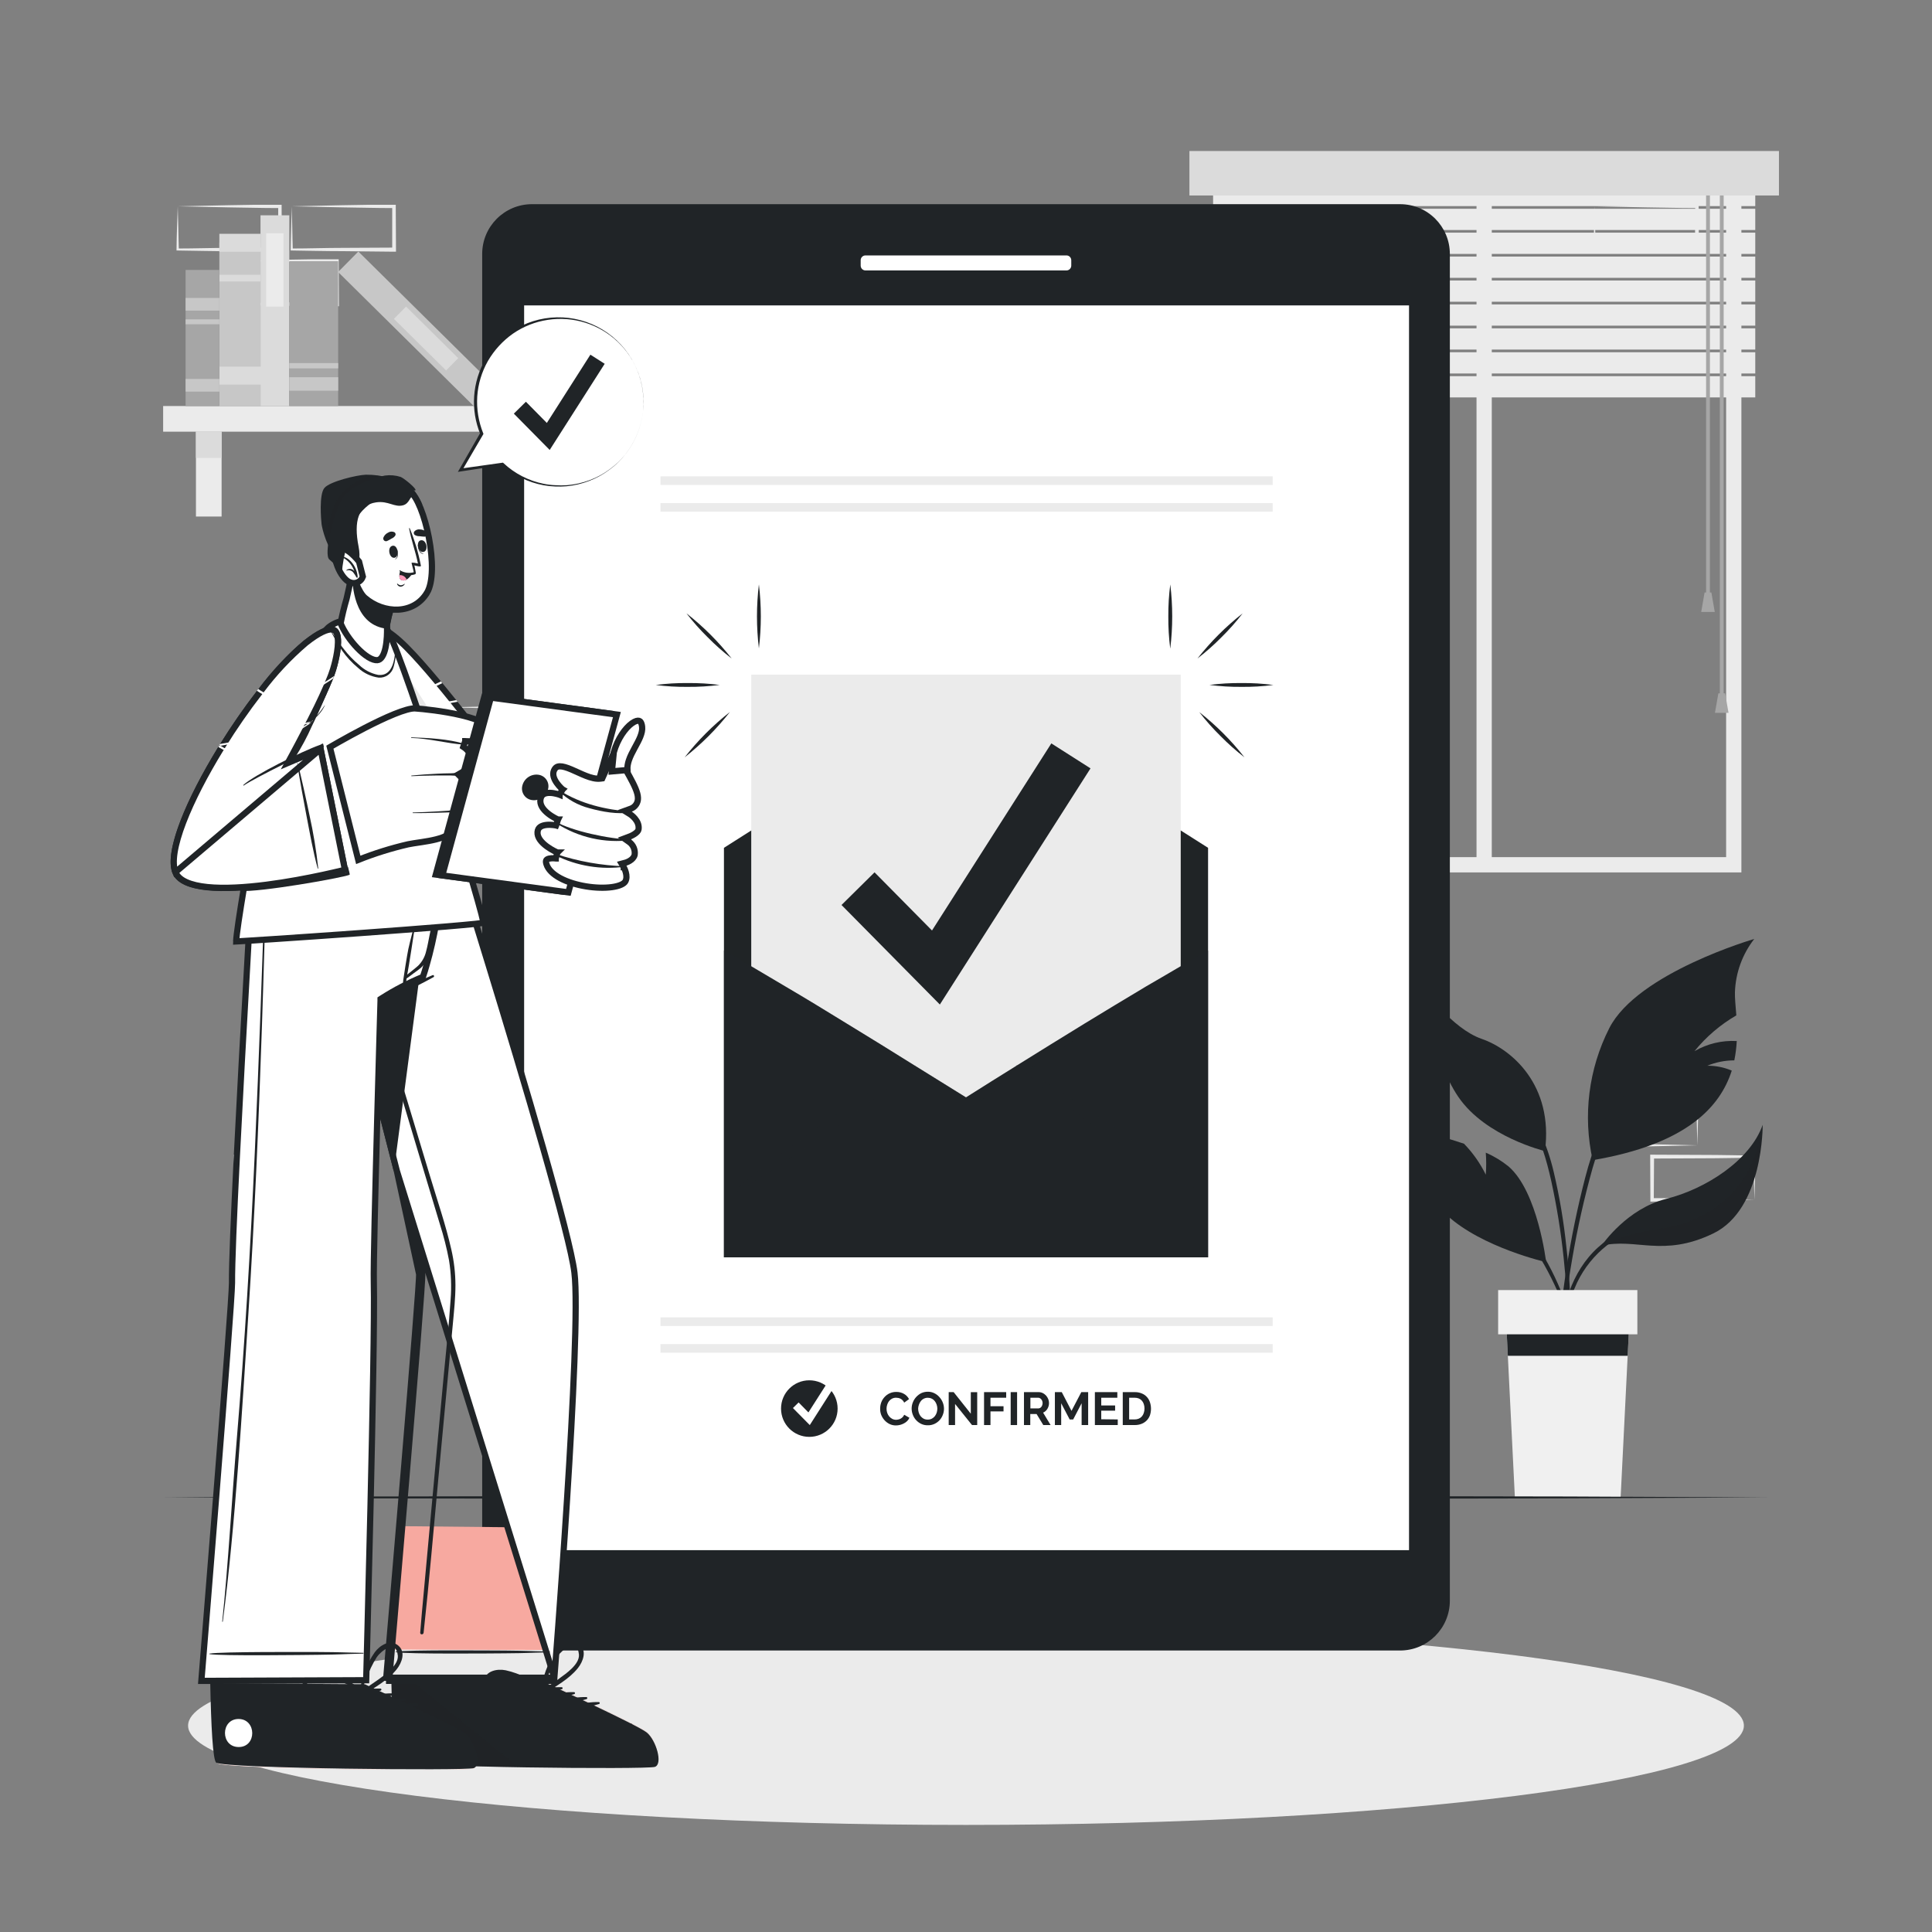 <svg width="311" height="311" viewBox="0 0 311 311" fill="none" xmlns="http://www.w3.org/2000/svg">
  <rect x="0" y="0" width="311" height="311" fill="#808080" stroke="none"/>
  <path d="M37.777 41.985L45.937 41.811L50.08 41.742C51.467 41.742 52.854 41.742 54.247 41.742H54.521V42.022L54.558 48.982V49.293H54.247L46.031 49.219C43.281 49.219 40.538 49.15 37.795 49.113H37.621V48.945C37.621 47.763 37.677 46.594 37.702 45.431L37.777 41.985ZM37.777 41.985L37.864 45.505C37.864 46.662 37.932 47.807 37.944 48.945L37.777 48.777C40.52 48.777 43.263 48.678 46.012 48.678L54.247 48.634L53.936 48.945L53.967 41.985L54.247 42.265C52.885 42.265 51.535 42.265 50.173 42.227L46.08 42.159L37.777 41.985Z" fill="#EBEBEB"/>
  <path d="M46.963 33.208L55.124 33.034L59.266 32.966C60.653 32.966 62.047 32.966 63.434 32.966H63.708V33.246L63.745 40.206V40.517H63.446L55.199 40.43C52.449 40.43 49.706 40.361 46.963 40.324H46.789V40.156C46.789 38.974 46.845 37.805 46.87 36.642L46.963 33.208ZM46.963 33.208L47.05 36.729C47.05 37.886 47.119 39.03 47.131 40.169L46.963 40.001C49.706 40.001 52.449 39.901 55.199 39.901L63.446 39.858L63.135 40.169V33.208L63.415 33.488C62.059 33.488 60.703 33.488 59.341 33.451L55.248 33.383L46.963 33.208Z" fill="#EBEBEB"/>
  <path d="M62.936 122.633L71.097 122.459L75.239 122.391C76.626 122.36 78.019 122.391 79.406 122.354H79.68V122.633L79.717 129.594V129.905H79.406L71.171 129.861C68.422 129.861 65.679 129.793 62.936 129.762H62.762V129.594C62.762 128.412 62.818 127.236 62.843 126.073L62.936 122.633ZM62.936 122.633L63.023 126.148C63.023 127.305 63.091 128.455 63.104 129.594L62.936 129.419C65.679 129.419 68.422 129.32 71.171 129.32L79.406 129.283L79.095 129.594V122.633L79.375 122.907C78.013 122.907 76.663 122.907 75.301 122.907L71.209 122.839L62.936 122.633Z" fill="#EBEBEB"/>
  <path d="M72.155 113.857L80.315 113.683L84.458 113.614C85.845 113.614 87.238 113.614 88.625 113.577H88.899V113.857L88.936 120.817V121.128H88.625L80.39 121.085C77.641 121.085 74.898 121.016 72.155 120.985H71.981V120.817C71.981 119.635 72.036 118.46 72.067 117.297L72.155 113.857ZM72.155 113.857L72.242 117.371C72.242 118.528 72.31 119.679 72.323 120.817L72.155 120.668C74.898 120.637 77.641 120.575 80.39 120.568L88.625 120.531L88.314 120.842V113.882L88.594 114.156C87.238 114.156 85.882 114.156 84.52 114.125L80.427 114.056L72.155 113.857Z" fill="#EBEBEB"/>
  <path d="M28.613 33.208L36.78 33.034L40.891 32.966C42.272 32.966 43.666 32.966 45.053 32.966H45.333V33.246L45.364 40.206V40.517H45.046L36.817 40.43C34.074 40.43 31.331 40.361 28.582 40.324H28.414V40.156C28.414 38.974 28.47 37.805 28.495 36.642L28.613 33.208ZM28.613 33.208L28.706 36.729C28.706 37.886 28.775 39.03 28.787 40.169L28.613 40.001C31.362 40.001 34.105 39.901 36.848 39.901L45.084 39.858L44.773 40.169L44.785 33.208L45.059 33.488C43.703 33.488 42.353 33.488 40.991 33.451L36.898 33.383L28.613 33.208Z" fill="#EBEBEB"/>
  <path d="M273.227 184.367L265.066 184.541L260.924 184.616C259.537 184.616 258.15 184.616 256.756 184.647H256.483V184.367L256.445 177.413V177.096H256.756L264.992 177.133C267.741 177.133 270.484 177.201 273.227 177.233H273.401V177.4C273.401 178.576 273.345 179.752 273.32 180.915L273.227 184.367ZM273.227 184.367L273.14 180.853C273.14 179.696 273.071 178.551 273.059 177.413L273.227 177.581C270.484 177.612 267.741 177.68 264.992 177.68L256.756 177.718L257.067 177.413L257.036 184.367L256.756 184.093C258.118 184.093 259.468 184.093 260.83 184.093L264.923 184.168L273.227 184.367Z" fill="#EBEBEB"/>
  <path d="M282.418 193.143L274.251 193.317L270.109 193.392C268.722 193.392 267.335 193.392 265.948 193.423H265.668V193.143L265.637 186.183V185.872H265.954L274.189 185.909C276.932 185.909 279.675 185.978 282.424 186.009H282.592V186.171C282.592 187.352 282.536 188.528 282.512 189.691L282.418 193.143ZM282.418 193.143L282.325 189.629C282.325 188.472 282.257 187.328 282.244 186.183L282.418 186.357C279.669 186.388 276.926 186.457 274.183 186.457L265.948 186.494L266.259 186.183L266.215 193.143L265.941 192.87C267.297 192.87 268.647 192.87 270.009 192.901L274.102 192.975L282.418 193.143Z" fill="#EBEBEB"/>
  <path d="M54.383 193.143L46.222 193.317L42.08 193.392C40.693 193.392 39.3 193.392 37.913 193.423H37.639V193.143L37.602 186.183V185.872H37.944L46.179 185.909C48.928 185.909 51.671 185.978 54.414 186.009H54.588V186.171C54.588 187.352 54.532 188.528 54.501 189.691L54.383 193.143ZM54.383 193.143L54.296 189.629C54.296 188.472 54.228 187.328 54.215 186.183L54.383 186.357C51.64 186.388 48.897 186.457 46.148 186.457L37.944 186.494L38.255 186.183L38.224 193.143L37.944 192.87C39.3 192.87 40.656 192.87 42.018 192.901L46.111 192.975L54.383 193.143Z" fill="#EBEBEB"/>
  <path d="M256.687 33.208L264.854 33.034L268.997 32.966C270.378 32.966 271.771 32.966 273.158 32.966H273.438V33.246L273.469 40.206V40.517H273.158L264.923 40.43C262.18 40.43 259.43 40.361 256.687 40.324H256.52V40.156C256.52 38.974 256.569 37.805 256.6 36.642L256.687 33.208ZM256.687 33.208L256.775 36.729C256.806 37.886 256.849 39.03 256.855 40.169L256.687 40.001C259.43 40.001 262.18 39.901 264.923 39.901L273.158 39.858L272.847 40.169L272.884 33.208L273.158 33.488C271.802 33.488 270.446 33.488 269.09 33.451L264.973 33.383L256.687 33.208Z" fill="#EBEBEB"/>
  <path d="M280.317 140.435H197.504V24.787H280.317V140.435ZM199.961 137.978H277.86V27.244H199.961V137.978Z" fill="#EBEBEB"/>
  <path d="M240.137 27.884H237.68V139.204H240.137V27.884Z" fill="#EBEBEB"/>
  <path d="M282.55 29.756H195.277V33.177H282.55V29.756Z" fill="#EBEBEB"/>
  <path d="M282.55 33.606H195.277V37.027H282.55V33.606Z" fill="#EBEBEB"/>
  <path d="M282.55 37.451H195.277V40.872H282.55V37.451Z" fill="#EBEBEB"/>
  <path d="M282.55 41.301H195.277V44.722H282.55V41.301Z" fill="#EBEBEB"/>
  <path d="M282.55 45.151H195.277V48.572H282.55V45.151Z" fill="#EBEBEB"/>
  <path d="M282.55 49.001H195.277V52.422H282.55V49.001Z" fill="#EBEBEB"/>
  <path d="M282.55 52.851H195.277V56.272H282.55V52.851Z" fill="#EBEBEB"/>
  <path d="M282.55 56.701H195.277V60.122H282.55V56.701Z" fill="#EBEBEB"/>
  <path d="M282.55 60.552H195.277V63.973H282.55V60.552Z" fill="#EBEBEB"/>
  <path d="M275.249 29.06H274.633V95.645H275.249V29.06Z" fill="#A6A6A6"/>
  <path d="M276.031 98.506H273.848L274.395 95.371H275.484L276.031 98.506Z" fill="#A6A6A6"/>
  <path d="M277.463 29.06H276.848V112.439H277.463V29.06Z" fill="#A6A6A6"/>
  <path d="M278.246 114.746H276.062L276.61 111.611H277.698L278.246 114.746Z" fill="#A6A6A6"/>
  <path d="M286.363 24.308H191.465V31.467H286.363V24.308Z" fill="#DBDBDB"/>
  <path d="M95.814 65.359H26.262V69.49H95.814V65.359Z" fill="#EBEBEB"/>
  <path d="M35.673 69.49H31.543V83.149H35.673V69.49Z" fill="#EBEBEB"/>
  <path d="M35.673 69.49H31.543V73.713H35.673V69.49Z" fill="#DBDBDB"/>
  <path d="M90.532 69.49H86.402V83.149H90.532V69.49Z" fill="#EBEBEB"/>
  <path d="M90.532 69.49H86.402V73.713H90.532V69.49Z" fill="#DBDBDB"/>
  <path d="M41.941 65.36V39.037H35.311V65.36H41.941Z" fill="#C7C7C7"/>
  <path d="M41.941 40.529V37.637H35.311V40.529H41.941Z" fill="#DBDBDB"/>
  <path d="M41.941 45.306V44.23H35.311V45.306H41.941Z" fill="#DBDBDB"/>
  <path d="M42.77 61.907V59.015H35.318V61.907H42.77Z" fill="#DBDBDB"/>
  <path d="M46.57 65.36V34.658H41.936V65.36H46.57Z" fill="#DBDBDB"/>
  <path d="M45.625 49.356V37.544H42.845V49.356H45.625Z" fill="#EBEBEB"/>
  <path d="M79.518 62.073L57.684 40.489L54.426 43.785L76.26 65.369L79.518 62.073Z" fill="#C7C7C7"/>
  <path d="M73.763 57.655L65.363 49.351L63.409 51.328L71.809 59.632L73.763 57.655Z" fill="#DBDBDB"/>
  <path d="M54.438 65.366V42.047H46.569V65.366H54.438Z" fill="#A6A6A6"/>
  <path d="M54.438 62.891V60.72H46.569V62.891H54.438Z" fill="#C7C7C7"/>
  <path d="M54.438 59.295V58.449H46.569V59.295H54.438Z" fill="#C7C7C7"/>
  <path d="M35.312 65.372V43.453H29.876V65.372H35.312Z" fill="#A6A6A6"/>
  <path d="M35.312 63.04V60.999H29.876V63.04H35.312Z" fill="#C7C7C7"/>
  <path d="M35.312 50.003V47.962H29.876V50.003H35.312Z" fill="#C7C7C7"/>
  <path d="M35.312 52.198V51.408H29.876V52.198H35.312Z" fill="#C7C7C7"/>
  <path d="M280.719 277.779C280.719 286.605 224.652 293.764 155.498 293.764C86.344 293.764 30.277 286.605 30.277 277.779C30.277 268.953 86.344 261.793 155.498 261.793C224.652 261.793 280.719 268.953 280.719 277.779Z" fill="#EBEBEB"/>
  <path d="M248.887 203.17C248.887 203.17 238.568 200.831 232.914 195.619C227.26 190.407 224.094 181.07 224.094 181.07C228.016 181.822 231.884 182.839 235.669 184.112C237.089 185.577 238.271 187.256 239.171 189.088C239.26 187.91 239.26 186.727 239.171 185.549C240.493 186.118 241.73 186.868 242.847 187.775C247.556 191.856 248.887 203.17 248.887 203.17Z" fill="#202427"/>
  <path d="M230.538 185.605C229.132 184.635 227.701 183.695 226.302 182.713C226.215 182.657 226.302 182.52 226.383 182.576C229.045 184.162 231.663 185.86 234.201 187.639C235.085 188.261 235.955 188.901 236.814 189.561L236.633 189.256C236.322 188.74 236.011 188.23 235.669 187.72C235.023 186.685 234.29 185.707 233.48 184.796C233.449 184.765 233.48 184.715 233.53 184.746C234.332 185.673 235.134 186.612 235.868 187.577C236.217 188.043 236.54 188.528 236.851 189.02C237.013 189.281 237.168 189.536 237.311 189.803L237.467 190.065C238.804 191.116 240.104 192.21 241.342 193.361C242.109 194.074 242.849 194.812 243.562 195.575C243.158 194.331 242.81 193.087 242.349 191.843C242.349 191.8 242.405 191.781 242.418 191.843C242.866 193.131 243.357 194.431 243.705 195.756C244.495 196.608 245.254 197.491 245.963 198.418L245.926 198.25C245.808 197.759 245.69 197.274 245.559 196.795C245.31 195.862 245.03 194.929 244.719 194.014C244.124 192.115 243.184 190.341 241.945 188.783C241.914 188.746 241.945 188.696 241.995 188.733C243.928 191.146 245.282 193.969 245.951 196.987C246.063 197.423 246.162 197.864 246.262 198.306C246.318 198.542 246.38 198.779 246.417 199.021C246.728 199.444 247.039 199.867 247.332 200.303C249.084 202.995 250.543 205.866 251.686 208.868C252.983 212.234 254.096 215.668 255.02 219.156C255.016 219.166 255.009 219.176 254.999 219.183C254.99 219.189 254.978 219.193 254.967 219.193C254.955 219.193 254.944 219.189 254.934 219.183C254.925 219.176 254.918 219.166 254.914 219.156C252.892 213.116 250.834 206.989 247.375 201.596C246.646 200.456 245.859 199.354 245.018 198.294C243.308 198.184 241.62 197.85 239.998 197.298C238.229 196.699 236.541 195.882 234.973 194.866C234.079 194.263 233.217 193.613 232.391 192.92C232.386 192.918 232.381 192.914 232.377 192.91C232.373 192.906 232.37 192.901 232.368 192.895C232.366 192.889 232.366 192.883 232.367 192.877C232.368 192.872 232.371 192.866 232.374 192.862C232.378 192.857 232.383 192.853 232.388 192.851C232.393 192.848 232.399 192.847 232.405 192.847C232.411 192.847 232.417 192.849 232.422 192.852C232.427 192.855 232.431 192.859 232.435 192.864C233.877 194.028 235.469 194.992 237.168 195.731C238.836 196.496 240.582 197.08 242.374 197.473C243.133 197.641 243.911 197.765 244.682 197.871C243.728 196.695 242.712 195.569 241.64 194.499C241.292 194.151 240.931 193.815 240.571 193.479C239.368 192.638 238.092 191.908 236.758 191.296C235.066 190.475 233.399 189.611 231.726 188.758C230.78 188.279 229.86 187.788 228.896 187.322C228.852 187.322 228.896 187.247 228.933 187.266C230.625 188.087 232.348 188.852 234.058 189.635C235.769 190.419 237.305 191.116 238.848 191.98L239.047 192.099C237.647 190.855 236.198 189.722 234.693 188.603C233.337 187.595 231.95 186.6 230.538 185.605Z" fill="#202427"/>
  <path d="M231.127 190.954C231.967 191.321 232.819 191.644 233.652 192.036C234.486 192.428 235.313 192.901 236.14 193.38C236.144 193.382 236.147 193.385 236.15 193.388C236.152 193.391 236.154 193.395 236.155 193.399C236.157 193.403 236.157 193.407 236.157 193.411C236.156 193.416 236.155 193.42 236.153 193.423C236.151 193.427 236.148 193.43 236.145 193.433C236.141 193.435 236.138 193.437 236.133 193.439C236.129 193.44 236.125 193.44 236.121 193.44C236.117 193.439 236.113 193.438 236.109 193.436C235.288 193.044 234.455 192.677 233.621 192.266C232.788 191.856 231.96 191.396 231.102 191.022C231.065 190.954 231.083 190.91 231.127 190.954Z" fill="#202427"/>
  <path d="M282.388 151.146C280.472 153.603 279.383 156.603 279.278 159.717C279.246 160.644 279.39 161.938 279.501 163.449C276.925 164.944 274.642 166.896 272.765 169.209C274.825 168.012 277.191 167.445 279.57 167.579C279.517 168.624 279.386 169.664 279.178 170.689C277.684 170.694 276.206 170.987 274.824 171.554C276.179 171.54 277.521 171.806 278.768 172.338C276.902 178.191 271.465 184.205 256.376 186.755C254.777 179.577 255.723 172.066 259.05 165.508C263.584 156.595 282.388 151.146 282.388 151.146Z" fill="#202427"/>
  <path d="M251.163 211.785C251.424 209.297 251.75 206.809 252.139 204.321C252.904 199.346 253.919 194.414 255.181 189.542C255.774 187.255 256.503 185.006 257.364 182.806C257.321 182.405 257.302 182.002 257.308 181.599C257.308 181.114 257.308 180.629 257.308 180.144C257.308 179.18 257.364 178.216 257.445 177.251C257.598 175.34 257.908 173.445 258.372 171.585C258.652 170.509 258.994 169.452 259.286 168.388C259.289 168.381 259.294 168.376 259.3 168.372C259.306 168.368 259.313 168.366 259.32 168.366C259.328 168.366 259.335 168.368 259.341 168.372C259.347 168.376 259.352 168.381 259.355 168.388C258.851 170.244 258.477 172.134 258.235 174.042C257.968 175.921 257.8 177.812 257.731 179.708C257.731 180.225 257.7 180.747 257.7 181.263C257.7 181.487 257.7 181.711 257.7 181.929C258.443 180.126 259.293 178.369 260.244 176.667C261.778 173.968 263.506 171.384 265.413 168.935C265.417 168.649 265.459 168.365 265.537 168.089C265.606 167.753 265.68 167.418 265.755 167.075C265.911 166.391 266.085 165.701 266.271 165.023C266.645 163.654 267.142 162.33 267.571 160.98C267.574 160.973 267.579 160.968 267.585 160.964C267.591 160.96 267.598 160.957 267.606 160.957C267.613 160.957 267.62 160.96 267.626 160.964C267.632 160.968 267.637 160.973 267.64 160.98C267.242 162.317 266.974 163.704 266.669 165.066C266.514 165.738 266.371 166.41 266.222 167.088C266.147 167.424 266.072 167.76 266.004 168.096C266.004 168.096 266.004 168.152 266.004 168.176C266.613 167.405 267.235 166.646 267.87 165.9C270.75 162.516 273.909 159.394 277.094 156.302C277.486 155.917 277.884 155.55 278.282 155.17C278.282 155.17 278.363 155.17 278.332 155.226C275.29 158.399 272.299 161.602 269.462 164.961C268.784 165.763 268.125 166.572 267.472 167.386L268.504 166.702C269.381 166.13 270.271 165.57 271.185 165.06C272.099 164.55 273.051 164.04 273.965 163.574C274.88 163.107 275.968 162.703 276.908 162.162C276.945 162.162 276.982 162.205 276.939 162.224C275.984 162.664 275.063 163.174 274.183 163.748C273.263 164.295 272.348 164.843 271.446 165.415C270.544 165.987 269.667 166.534 268.784 167.107C268.05 167.586 267.329 168.108 266.564 168.543C264.813 170.793 263.198 173.144 261.725 175.584C260.815 177.123 259.984 178.707 259.237 180.33L259.778 180.094L261.165 179.472C262.048 179.08 262.944 178.694 263.833 178.309C265.525 177.569 267.248 176.897 268.909 176.088C269.845 175.647 270.751 175.144 271.621 174.583C271.658 174.583 271.689 174.583 271.652 174.645C268.542 176.779 265.083 178.278 261.662 179.795L260.176 180.455C259.765 180.635 259.355 180.834 258.932 180.996C257.916 183.265 257.062 185.604 256.375 187.993C255.027 192.801 253.93 197.676 253.091 202.598C252.227 207.53 251.642 212.494 251.188 217.482C251.132 218.104 251.076 218.726 251.001 219.348C250.993 219.394 250.969 219.436 250.933 219.466C250.897 219.496 250.852 219.512 250.805 219.512C250.759 219.512 250.713 219.496 250.678 219.466C250.642 219.436 250.618 219.394 250.609 219.348C250.665 216.835 250.895 214.304 251.163 211.785Z" fill="#202427"/>
  <path d="M260.349 170.086C260.623 168.55 261.033 167.05 261.444 165.545C261.444 165.502 261.524 165.545 261.512 165.545C261.133 167.019 260.859 168.525 260.579 170.017C260.299 171.51 260.05 173.078 259.833 174.614C259.833 174.614 259.789 174.645 259.789 174.614C259.89 173.095 260.076 171.583 260.349 170.086Z" fill="#202427"/>
  <path d="M266.838 174.247C267.889 173.551 268.986 172.928 270.122 172.381C270.669 172.101 271.229 171.827 271.783 171.56C272.336 171.292 272.958 171.05 273.531 170.764C273.568 170.764 273.599 170.801 273.531 170.82C272.977 171.1 272.455 171.442 271.913 171.728L270.234 172.648C269.133 173.239 268.045 173.892 266.888 174.377C266.875 174.374 266.863 174.367 266.853 174.358C266.842 174.349 266.835 174.337 266.83 174.325C266.825 174.312 266.823 174.298 266.825 174.285C266.826 174.271 266.831 174.258 266.838 174.247Z" fill="#202427"/>
  <path opacity="0.1" d="M248.702 185.294C248.702 185.294 239.154 183.011 234.769 176.586C230.583 170.472 229.227 160.041 229.121 159.12C229.289 159.966 231.261 169.072 237.761 173.327C242.743 176.598 247.557 179.273 248.702 185.294Z" fill="#202427"/>
  <path d="M248.7 185.294C248.7 185.294 239.152 183.011 234.767 176.586C230.581 170.471 229.225 160.04 229.119 159.12C229.116 159.099 229.116 159.078 229.119 159.058C229.119 159.058 233.697 165.57 238.512 167.231C243.326 168.891 250.081 174.651 248.7 185.294Z" fill="#202427"/>
  <path d="M230.8 162.666C231.657 164.421 232.644 166.109 233.754 167.716C234.867 169.241 236.188 170.602 237.679 171.759C238.979 172.792 240.348 173.725 241.66 174.732V174.683C241.411 174.322 241.15 173.961 240.876 173.619C240.329 172.916 239.732 172.257 239.129 171.604C237.947 170.316 236.734 169.053 235.67 167.66C235.077 166.885 234.564 166.051 234.14 165.172C234.14 165.129 234.184 165.11 234.202 165.172C235.751 168.4 238.849 170.465 241.044 173.19C241.357 173.577 241.649 173.98 241.921 174.396C242.14 174.699 242.326 175.024 242.475 175.367C243.684 176.337 244.778 177.443 245.734 178.663C245.651 178.033 245.522 177.409 245.349 176.797C245.128 175.947 244.786 175.132 244.335 174.378C244.335 174.34 244.372 174.297 244.397 174.34C244.858 175.096 245.231 175.902 245.51 176.741C245.712 177.41 245.829 178.102 245.859 178.8C246.332 179.442 246.764 180.113 247.152 180.809C247.109 180.604 247.071 180.399 247.034 180.187C246.841 179.236 246.636 178.284 246.412 177.345C245.961 175.433 245.185 173.613 244.117 171.964C244.086 171.927 244.117 171.89 244.173 171.927C245.268 173.55 246.125 175.323 246.717 177.189C247.022 178.128 247.264 179.055 247.482 180.044C247.588 180.511 247.681 180.983 247.768 181.456C247.818 181.699 247.868 181.954 247.911 182.203C248.857 184.283 249.594 186.452 250.113 188.678C251.049 192.654 251.728 196.687 252.147 200.751C252.64 205.005 252.86 209.287 252.806 213.57C252.806 214.111 252.763 214.646 252.738 215.181C252.738 215.318 252.52 215.343 252.514 215.181C252.421 213.06 252.365 210.939 252.24 208.824C252.116 206.709 251.929 204.595 251.705 202.48C251.27 198.331 250.605 194.209 249.715 190.133C248.937 186.644 247.936 183.129 246.027 180.069C245.078 178.546 243.918 177.166 242.581 175.97C241.243 174.77 239.782 173.718 238.37 172.605C236.939 171.516 235.641 170.264 234.501 168.873C233.336 167.331 232.319 165.681 231.465 163.947L230.781 162.653C230.719 162.666 230.763 162.628 230.8 162.666Z" fill="#202427"/>
  <path d="M232.447 164.071C233.075 165.359 233.785 166.606 234.574 167.803C234.574 167.803 234.574 167.859 234.53 167.803C233.71 166.621 232.99 165.373 232.378 164.071C232.36 164.052 232.428 164.028 232.447 164.071Z" fill="#202427"/>
  <path d="M283.742 181.07C283.742 181.07 283.898 194.642 275.78 198.555C267.663 202.467 263.34 199.214 257.805 200.526C258.016 200.203 261.953 194.543 268.211 192.988C274.655 191.377 281.764 186.724 283.742 181.07Z" fill="#202427"/>
  <path opacity="0.1" d="M283.742 181.07C283.742 181.07 283.898 194.642 275.78 198.555C267.663 202.467 263.34 199.214 257.805 200.526C260.719 199.136 263.834 198.215 267.035 197.796C272.154 197.174 281.926 193.846 283.742 181.07Z" fill="#202427"/>
  <path d="M257.272 200.769C258.236 199.886 259.323 199.148 260.5 198.58C260.668 198.499 260.849 198.43 261.029 198.356C261.111 198.246 261.201 198.143 261.296 198.045C261.545 197.79 261.794 197.547 262.061 197.317C262.572 196.879 263.119 196.485 263.697 196.141C265.041 195.351 266.515 194.798 267.89 194.064C267.927 194.064 267.964 194.101 267.921 194.126C267.243 194.474 266.583 194.866 265.924 195.252C265.265 195.638 264.624 195.986 263.996 196.39C263.434 196.752 262.897 197.154 262.391 197.591C262.248 197.715 262.111 197.852 261.974 197.989C262.872 197.687 263.788 197.444 264.717 197.261C266.204 196.962 267.703 196.751 269.19 196.434C269.916 196.278 270.635 196.085 271.342 195.855C272.013 195.308 272.685 194.773 273.326 194.182C274.097 193.475 274.798 192.696 275.422 191.856C275.422 191.825 275.509 191.856 275.478 191.893C274.495 193.225 273.382 194.456 272.156 195.569C272.505 195.432 272.847 195.289 273.189 195.134C275.978 193.885 278.37 191.895 280.106 189.38C280.106 189.343 280.193 189.38 280.168 189.418C278.692 191.575 276.786 193.405 274.57 194.792C273.461 195.484 272.275 196.046 271.037 196.465C269.598 196.91 268.131 197.258 266.646 197.504C265.19 197.74 263.754 198.081 262.348 198.524C261.053 198.962 259.835 199.603 258.74 200.421C256.674 202.026 255.009 204.09 253.876 206.448C252.422 209.588 251.515 212.954 251.195 216.4C251.195 216.543 250.959 216.543 250.965 216.4C251.344 210.665 252.874 204.725 257.272 200.769Z" fill="#202427"/>
  <path d="M266.686 196.34C267.11 195.707 267.682 195.188 268.353 194.829C269.123 194.427 269.799 193.868 270.338 193.187C270.338 193.15 270.425 193.187 270.394 193.224C269.907 193.844 269.315 194.375 268.646 194.792C267.909 195.184 267.26 195.721 266.736 196.371C266.711 196.403 266.662 196.371 266.686 196.34Z" fill="#202427"/>
  <path d="M262.378 210.783L262.011 218.247L260.879 241.043H243.854L242.722 218.247L242.355 210.783H262.378Z" fill="#F0F0F0"/>
  <path d="M262.378 210.783L262.011 218.247H242.722L242.355 210.783H262.378Z" fill="#202427"/>
  <path d="M263.571 207.667H241.16V214.789H263.571V207.667Z" fill="#F0F0F0"/>
  <path d="M26.262 241.043L58.568 240.894L90.881 240.838L155.501 240.732L220.12 240.838L252.433 240.894L284.74 241.043L252.433 241.199L220.12 241.255L155.501 241.354L90.881 241.249L58.568 241.199L26.262 241.043Z" fill="#202427"/>
  <path d="M233.387 257.67V40.884C233.387 36.456 229.797 32.867 225.369 32.867L85.637 32.867C81.209 32.867 77.619 36.456 77.619 40.884V257.67C77.619 262.098 81.209 265.688 85.637 265.688H225.369C229.797 265.688 233.387 262.098 233.387 257.67Z" fill="#202427"/>
  <path d="M226.815 49.163H84.371V249.534H226.815V49.163Z" fill="white"/>
  <path d="M172.445 42.756V41.892C172.445 41.462 172.097 41.114 171.668 41.114H139.324C138.894 41.114 138.546 41.462 138.546 41.892V42.756C138.546 43.186 138.894 43.534 139.324 43.534H171.668C172.097 43.534 172.445 43.186 172.445 42.756Z" fill="white"/>
  <path d="M155.502 261.794C157.924 261.794 159.887 259.83 159.887 257.409C159.887 254.987 157.924 253.023 155.502 253.023C153.08 253.023 151.117 254.987 151.117 257.409C151.117 259.83 153.08 261.794 155.502 261.794Z" fill="#202427"/>
  <path d="M204.87 76.68H106.32V78.067H204.87V76.68Z" fill="#EBEBEB"/>
  <path d="M204.87 80.984H106.32V82.371H204.87V80.984Z" fill="#EBEBEB"/>
  <path d="M204.87 212.059H106.32V213.446H204.87V212.059Z" fill="#EBEBEB"/>
  <path d="M204.87 216.363H106.32V217.75H204.87V216.363Z" fill="#EBEBEB"/>
  <path d="M130.28 231.297C132.794 231.297 134.833 229.259 134.833 226.744C134.833 224.229 132.794 222.191 130.28 222.191C127.765 222.191 125.727 224.229 125.727 226.744C125.727 229.259 127.765 231.297 130.28 231.297Z" fill="#202427"/>
  <path d="M130.353 229.4L127.641 226.657L128.555 225.755L130.135 227.36L133.431 222.197L134.508 222.888L130.353 229.4Z" fill="white"/>
  <path d="M141.682 226.707C141.685 226.38 141.744 226.056 141.856 225.749C141.972 225.436 142.147 225.148 142.373 224.903C142.613 224.631 142.909 224.416 143.241 224.271C143.573 224.126 143.933 224.055 144.295 224.063C144.731 224.056 145.161 224.167 145.539 224.387C145.877 224.583 146.151 224.872 146.329 225.22L145.551 225.786C145.489 225.646 145.403 225.517 145.296 225.407C145.202 225.311 145.095 225.23 144.979 225.164C144.864 225.106 144.743 225.062 144.618 225.033C144.497 225.009 144.374 224.996 144.251 224.996C144.018 224.99 143.787 225.044 143.579 225.152C143.392 225.25 143.229 225.388 143.1 225.556C142.972 225.726 142.875 225.918 142.814 226.122C142.673 226.546 142.673 227.004 142.814 227.428C142.884 227.637 142.991 227.831 143.132 228C143.269 228.163 143.436 228.298 143.623 228.399C143.816 228.497 144.029 228.548 144.245 228.548C144.371 228.546 144.496 228.529 144.618 228.498C144.747 228.471 144.87 228.425 144.985 228.361C145.103 228.293 145.212 228.209 145.309 228.112C145.411 228.003 145.493 227.877 145.551 227.739L146.391 228.224C146.307 228.423 146.185 228.603 146.03 228.753C145.874 228.906 145.696 229.033 145.501 229.132C145.106 229.345 144.663 229.456 144.214 229.456C143.854 229.459 143.498 229.378 143.175 229.22C142.868 229.066 142.594 228.855 142.367 228.598C142.14 228.341 141.961 228.046 141.838 227.727C141.72 227.4 141.667 227.054 141.682 226.707Z" fill="#202427"/>
  <path d="M149.331 229.431C148.966 229.437 148.604 229.358 148.274 229.201C147.656 228.902 147.177 228.376 146.937 227.733C146.813 227.418 146.75 227.082 146.75 226.744C146.75 226.396 146.817 226.052 146.949 225.73C147.075 225.413 147.259 225.122 147.49 224.872C147.724 224.614 148.005 224.403 148.317 224.25C148.644 224.103 148.998 224.029 149.356 224.032C149.718 224.025 150.077 224.107 150.401 224.268C150.712 224.419 150.989 224.631 151.216 224.89C151.455 225.152 151.642 225.456 151.77 225.786C151.892 226.099 151.955 226.433 151.956 226.769C151.956 227.117 151.889 227.461 151.757 227.783C151.635 228.099 151.454 228.388 151.222 228.635C150.989 228.882 150.71 229.08 150.401 229.22C150.065 229.371 149.699 229.443 149.331 229.431ZM147.795 226.744C147.796 226.97 147.831 227.195 147.901 227.41C147.966 227.614 148.067 227.806 148.199 227.976C148.334 228.138 148.499 228.273 148.684 228.374C148.887 228.473 149.111 228.523 149.338 228.517C149.568 228.521 149.796 228.47 150.003 228.367C150.19 228.266 150.355 228.129 150.488 227.963C150.619 227.79 150.72 227.597 150.787 227.391C150.848 227.189 150.882 226.98 150.886 226.769C150.887 226.542 150.849 226.317 150.774 226.103C150.708 225.898 150.605 225.706 150.47 225.537C150.341 225.371 150.175 225.236 149.984 225.146C149.791 225.05 149.578 225.001 149.362 225.002C149.134 224.998 148.908 225.049 148.703 225.152C148.512 225.246 148.345 225.385 148.218 225.556C148.086 225.726 147.985 225.917 147.919 226.122C147.847 226.322 147.805 226.532 147.795 226.744Z" fill="#202427"/>
  <path d="M153.741 225.998V229.394H152.715V224.094H153.511L156.273 227.571V224.1H157.305V229.394H156.466L153.741 225.998Z" fill="#202427"/>
  <path d="M158.406 229.394V224.094H161.97V224.996H159.439V226.365H161.541V227.198H159.439V229.394H158.406Z" fill="#202427"/>
  <path d="M162.691 229.394V224.094H163.724V229.394H162.691Z" fill="#202427"/>
  <path d="M164.832 229.394V224.094H167.177C167.411 224.092 167.643 224.143 167.855 224.244C168.055 224.346 168.237 224.483 168.39 224.648C168.536 224.816 168.654 225.008 168.738 225.214C168.819 225.411 168.861 225.623 168.863 225.836C168.868 226.167 168.78 226.493 168.608 226.775C168.448 227.052 168.204 227.27 167.911 227.397L169.118 229.394H167.942L166.86 227.615H165.846V229.394H164.832ZM165.865 226.713H167.158C167.25 226.715 167.341 226.692 167.42 226.645C167.502 226.6 167.574 226.539 167.631 226.464C167.696 226.383 167.744 226.29 167.774 226.19C167.812 226.082 167.831 225.969 167.83 225.855C167.829 225.738 167.808 225.622 167.768 225.512C167.731 225.412 167.677 225.319 167.606 225.239C167.541 225.165 167.463 225.104 167.376 225.058C167.293 225.017 167.201 224.995 167.109 224.996H165.865V226.713Z" fill="#202427"/>
  <path d="M174.113 229.394V225.886L172.751 228.498H172.191L170.822 225.886V229.394H169.809V224.094H170.916L172.483 227.111L174.063 224.094H175.164V229.394H174.113Z" fill="#202427"/>
  <path d="M179.928 228.492V229.394H176.246V224.094H179.86V224.996H177.272V226.24H179.505V227.08H177.272V228.461L179.928 228.492Z" fill="#202427"/>
  <path d="M180.734 229.394V224.095H182.656C183.046 224.085 183.434 224.157 183.795 224.306C184.107 224.432 184.387 224.625 184.616 224.872C184.836 225.115 185.003 225.401 185.107 225.712C185.335 226.4 185.335 227.144 185.107 227.833C184.993 228.144 184.814 228.428 184.581 228.664C184.348 228.9 184.067 229.083 183.757 229.201C183.412 229.335 183.045 229.4 182.675 229.394H180.734ZM184.23 226.738C184.235 226.5 184.199 226.262 184.124 226.035C184.063 225.831 183.959 225.642 183.819 225.482C183.685 225.326 183.517 225.203 183.328 225.121C183.114 225.036 182.886 224.994 182.656 224.997H181.761V228.492H182.656C182.889 228.494 183.12 228.448 183.334 228.355C183.524 228.271 183.692 228.146 183.826 227.988C183.961 227.823 184.063 227.633 184.124 227.429C184.199 227.206 184.234 226.973 184.23 226.738Z" fill="#202427"/>
  <path d="M194.463 202.399H116.539V136.479L155.495 111.736L194.463 136.479V202.399Z" fill="#202427"/>
  <path opacity="0.2" d="M194.463 202.399H116.539V136.479L155.495 111.736L194.463 136.479V202.399Z" fill="#202427"/>
  <path d="M190.065 108.602H120.93V197.355H190.065V108.602Z" fill="#EBEBEB"/>
  <path d="M151.291 161.701L135.461 145.679L140.779 140.423L150.028 149.784L169.236 119.667L175.543 123.685L151.291 161.701Z" fill="#202427"/>
  <path d="M194.463 153.012V202.399H116.539V153.012C119.885 154.878 123.176 156.893 126.491 158.834C129.806 160.775 133.09 162.79 136.368 164.805C140.02 167.026 143.671 169.29 147.309 171.566L147.428 171.498C147.39 171.498 147.365 171.56 147.334 171.579C150.054 173.258 152.777 174.948 155.501 176.648C158.213 174.938 160.944 173.215 163.668 171.529C163.637 171.529 163.612 171.473 163.575 171.448C163.611 171.474 163.651 171.495 163.693 171.51C167.33 169.242 170.977 166.986 174.634 164.743C177.914 162.74 181.202 160.754 184.499 158.784C187.845 156.862 191.117 154.878 194.463 153.012Z" fill="#202427"/>
  <g opacity="0.2">
  <path d="M194.463 153.012C191.316 155.22 188.113 157.366 184.94 159.518C181.768 161.67 178.54 163.773 175.318 165.881C171.959 168.083 168.594 170.264 165.223 172.425L164.918 172.636L155.943 178.359L155.495 178.626L155.06 178.359L146.097 172.624L145.779 172.425C142.4 170.26 139.031 168.075 135.672 165.869C132.462 163.773 129.259 161.646 126.062 159.518C122.865 157.391 119.686 155.189 116.539 153.012C119.885 154.878 123.176 156.893 126.491 158.834C129.806 160.775 133.09 162.79 136.368 164.805C140.02 167.026 143.671 169.29 147.309 171.566C150.046 173.254 152.777 174.948 155.501 176.648C158.213 174.938 160.944 173.215 163.668 171.529C167.305 169.261 170.952 167.005 174.609 164.762C177.889 162.759 181.177 160.773 184.474 158.803C187.845 156.862 191.117 154.878 194.463 153.012Z" fill="#202427"/>
  <path d="M147.415 171.467C147.378 171.467 147.353 171.529 147.322 171.548L146.078 172.593C144.125 174.241 142.122 175.821 140.088 177.357C137.6 179.223 135.068 181.089 132.518 182.868C129.968 184.647 127.381 186.389 124.743 188.074C122.106 189.76 119.456 191.408 116.707 192.92C119.071 190.848 121.528 188.914 124.009 187.035C126.491 185.157 129.041 183.303 131.579 181.518C134.117 179.733 136.729 177.985 139.36 176.3C141.456 174.956 143.59 173.631 145.761 172.394C146.264 172.101 146.768 171.821 147.285 171.535L147.415 171.467Z" fill="#202427"/>
  <path d="M194.278 192.92C191.528 191.408 188.86 189.76 186.242 188.074C183.623 186.389 181.004 184.635 178.454 182.868C175.904 181.102 173.366 179.248 170.884 177.357C168.863 175.821 166.86 174.247 164.919 172.605L163.675 171.548C163.644 171.548 163.619 171.492 163.582 171.467C163.619 171.492 163.658 171.513 163.7 171.529C164.216 171.821 164.72 172.101 165.224 172.394C167.395 173.638 169.516 174.956 171.625 176.3C174.256 177.985 176.831 179.739 179.393 181.518C181.956 183.297 184.481 185.138 186.963 187.035C189.445 188.933 191.914 190.848 194.278 192.92Z" fill="#202427"/>
  </g>
  <path d="M122.163 104.372C121.748 100.953 121.748 97.496 122.163 94.078C122.577 97.496 122.577 100.953 122.163 104.372Z" fill="#202427"/>
  <path d="M117.784 106.007C116.42 104.956 115.13 103.813 113.921 102.586C112.693 101.381 111.55 100.093 110.5 98.73C113.211 100.855 115.657 103.298 117.784 106.007Z" fill="#202427"/>
  <path d="M115.849 110.256C114.141 110.477 112.42 110.581 110.699 110.567C108.979 110.586 107.26 110.484 105.555 110.262C107.26 110.038 108.979 109.934 110.699 109.951C112.42 109.935 114.141 110.037 115.849 110.256Z" fill="#202427"/>
  <path d="M117.484 114.628C115.357 117.337 112.914 119.783 110.207 121.912C112.329 119.197 114.773 116.749 117.484 114.622V114.628Z" fill="#202427"/>
  <path d="M188.372 104.372C188.156 102.664 188.054 100.943 188.068 99.222C188.055 97.502 188.161 95.783 188.385 94.078C188.799 97.496 188.799 100.953 188.385 104.372H188.372Z" fill="#202427"/>
  <path d="M192.754 106.007C194.881 103.298 197.326 100.855 200.038 98.73C198.987 100.093 197.844 101.381 196.617 102.586C195.408 103.813 194.117 104.956 192.754 106.007Z" fill="#202427"/>
  <path d="M194.688 110.256C196.395 110.037 198.116 109.935 199.838 109.951C201.557 109.934 203.276 110.038 204.982 110.262C203.276 110.484 201.557 110.586 199.838 110.567C198.116 110.581 196.395 110.477 194.688 110.256Z" fill="#202427"/>
  <path d="M193.051 114.628C195.762 116.753 198.206 119.199 200.328 121.912C198.967 120.858 197.679 119.713 196.472 118.485C195.244 117.279 194.101 115.991 193.051 114.628Z" fill="#202427"/>
  <path d="M105.3 284.329C103.956 284.764 65.684 284.267 64.248 283.321C63.694 282.973 63.439 277.393 63.327 270.639V270.427C63.327 269.04 63.284 267.603 63.277 266.154C63.277 265.955 63.277 265.756 63.277 265.532L65.143 245.678L90.745 245.933L88.213 265.6V266.378L88.058 270.446V270.869C88.058 270.869 102.625 277.611 104.105 278.818C105.586 280.025 106.637 283.906 105.3 284.329Z" fill="#F7A9A0"/>
  <path d="M105.3 284.329C103.956 284.764 65.684 284.266 64.248 283.321C63.694 282.973 63.439 277.393 63.327 270.638V270.427C63.327 269.04 63.284 267.603 63.277 266.154C63.277 265.955 63.277 265.756 63.277 265.532L88.207 265.6V266.378L88.052 270.446V270.869C88.052 270.869 102.619 277.611 104.099 278.818C105.58 280.024 106.637 283.906 105.3 284.329Z" fill="#EBEBEB"/>
  <path d="M105.412 284.422C104.056 284.857 65.436 284.49 63.974 283.545C63.414 283.19 63.141 277.561 63.004 270.75L87.884 270.918C87.884 270.918 102.607 277.673 104.106 278.88C105.605 280.087 106.762 283.98 105.412 284.422Z" fill="#202427"/>
  <path d="M104.869 282.873C98.401 282.649 72.27 282.369 65.858 282.643C65.808 282.643 65.808 282.68 65.858 282.687C72.27 283.041 98.394 283.11 104.869 282.979C105.006 282.973 105.006 282.873 104.869 282.873Z" fill="#202427"/>
  <path d="M101.649 277.468C100.93 277.444 100.213 277.568 99.544 277.834C98.876 278.099 98.269 278.5 97.762 279.011C96.846 279.928 96.316 281.161 96.281 282.456C96.281 282.494 96.356 282.494 96.362 282.456C96.593 281.176 97.234 280.006 98.187 279.121C99.141 278.236 100.355 277.684 101.649 277.549C101.656 277.551 101.663 277.552 101.67 277.552C101.677 277.551 101.684 277.548 101.69 277.544C101.696 277.54 101.7 277.535 101.704 277.529C101.707 277.522 101.709 277.515 101.709 277.508C101.709 277.501 101.707 277.494 101.704 277.488C101.7 277.482 101.696 277.476 101.69 277.472C101.684 277.468 101.677 277.466 101.67 277.465C101.663 277.464 101.656 277.465 101.649 277.468Z" fill="#202427"/>
  <path d="M90.408 271.59C87.814 271.528 84.81 272.411 83.174 274.513C83.112 274.6 83.23 274.688 83.304 274.644C85.583 273.48 87.978 272.563 90.451 271.907C90.489 271.896 90.521 271.873 90.542 271.84C90.563 271.807 90.572 271.768 90.567 271.73C90.562 271.691 90.543 271.656 90.513 271.63C90.484 271.604 90.447 271.59 90.408 271.59Z" fill="#202427"/>
  <path d="M92.4 272.386C89.812 272.324 86.802 273.214 85.166 275.316C85.104 275.397 85.222 275.484 85.296 275.447C87.574 274.279 89.97 273.36 92.443 272.704C92.481 272.693 92.513 272.669 92.534 272.636C92.556 272.604 92.564 272.565 92.559 272.526C92.554 272.487 92.535 272.452 92.505 272.426C92.476 272.401 92.439 272.387 92.4 272.386Z" fill="#202427"/>
  <path d="M94.397 273.182C91.803 273.126 88.799 274.009 87.163 276.112C87.1 276.193 87.212 276.286 87.293 276.242C89.57 275.08 91.963 274.162 94.434 273.506C94.469 273.492 94.498 273.468 94.518 273.436C94.537 273.404 94.545 273.366 94.541 273.329C94.537 273.292 94.52 273.258 94.494 273.231C94.468 273.204 94.433 273.187 94.397 273.182Z" fill="#202427"/>
  <path d="M96.412 273.985C93.824 273.923 90.814 274.812 89.178 276.915C89.115 276.995 89.234 277.083 89.308 277.045C91.572 275.881 93.953 274.961 96.412 274.302C96.448 274.295 96.481 274.275 96.505 274.246C96.529 274.217 96.542 274.181 96.542 274.144C96.542 274.106 96.529 274.07 96.505 274.041C96.481 274.012 96.448 273.992 96.412 273.985Z" fill="#202427"/>
  <path d="M67.57 276.51C64.659 276.51 64.628 281.007 67.57 281.026C70.512 281.045 70.481 276.529 67.57 276.51Z" fill="white"/>
  <path d="M93.302 264.698C92.002 263.598 90.335 264.649 89.52 265.768C88.141 267.718 87.3 269.996 87.082 272.374C87.082 272.424 87.119 272.449 87.163 272.449C87.172 272.497 87.193 272.543 87.224 272.582C87.254 272.621 87.293 272.652 87.338 272.673C87.384 272.694 87.433 272.703 87.482 272.701C87.532 272.699 87.58 272.685 87.623 272.66C89.489 271.416 91.623 270.284 93.041 268.499C93.862 267.46 94.509 265.743 93.302 264.698ZM90.068 270.178C89.172 270.8 88.245 271.422 87.374 272.088C87.806 270.788 88.305 269.511 88.867 268.263C89.15 267.662 89.472 267.08 89.831 266.521C90.403 265.669 92.941 263.529 93.196 266.353C93.302 267.908 91.113 269.413 90.043 270.178H90.068Z" fill="#202427"/>
  <path d="M80.623 273.27C82.881 273.637 85.213 273.021 87.434 272.697C87.482 272.685 87.526 272.661 87.564 272.629C87.601 272.596 87.631 272.556 87.65 272.51C87.669 272.464 87.678 272.415 87.675 272.365C87.672 272.316 87.657 272.268 87.633 272.225C87.641 272.218 87.647 272.21 87.651 272.201C87.656 272.192 87.658 272.182 87.658 272.172C87.658 272.162 87.656 272.152 87.651 272.142C87.647 272.133 87.641 272.125 87.633 272.119C85.881 270.509 83.735 269.389 81.413 268.872C80.051 268.592 78.116 268.94 77.899 270.632C77.681 272.231 79.311 273.058 80.623 273.27ZM79.074 271.814C77.345 269.575 80.679 269.426 81.674 269.668C82.31 269.832 82.933 270.04 83.54 270.29C84.822 270.8 86.028 271.478 87.229 272.106C86.128 272.2 85.045 272.386 83.945 272.517C82.657 272.654 80.032 273.015 79.074 271.814Z" fill="#202427"/>
  <path opacity="0.1" d="M83.536 284.484C73.939 284.316 64.677 283.999 63.974 283.545C63.414 283.19 63.141 277.561 63.004 270.75H66.549C70.468 273.96 78.759 280.634 83.536 284.484Z" fill="#202427"/>
  <path d="M63.881 188.48L63.881 188.48C66.042 196.982 67.678 203.518 67.955 204.98M63.881 188.48L67.464 205.073M63.881 188.48C63.376 186.498 62.84 184.409 62.286 182.25C62.096 181.508 61.904 180.758 61.71 180.001L61.71 180.001C60.841 176.622 59.932 173.113 59.024 169.614C57.779 164.812 56.538 160.027 55.415 155.619L55.415 155.617C53.934 149.913 52.616 144.845 51.667 141.203C51.193 139.382 50.811 137.918 50.548 136.909L50.303 135.972H72.646L72.659 136.015C72.74 136.272 72.86 136.653 73.015 137.145C73.324 138.129 73.771 139.558 74.326 141.338C75.436 144.899 76.976 149.863 78.692 155.478L78.692 155.479C81.491 164.599 84.755 175.435 87.411 184.754C90.074 194.094 92.109 201.854 92.47 204.859L92.47 204.86C92.763 207.274 92.71 212.572 92.459 219.211C92.209 225.833 91.763 233.741 91.279 241.346C90.796 248.949 90.275 256.246 89.875 261.641C89.675 264.339 89.505 266.561 89.385 268.109C89.326 268.883 89.278 269.489 89.246 269.9L89.232 270.07M63.881 188.48L89.232 270.07M67.955 204.98L67.464 205.073M67.955 204.98C67.955 204.98 67.955 204.979 67.955 204.979L67.464 205.073M67.955 204.98C67.968 205.047 67.969 205.122 67.97 205.166C67.971 205.223 67.97 205.293 67.968 205.374C67.963 205.535 67.954 205.753 67.939 206.021C67.91 206.559 67.862 207.311 67.796 208.246C67.665 210.116 67.466 212.725 67.222 215.822C66.732 222.016 66.059 230.169 65.379 238.286C64.699 246.403 64.012 254.485 63.495 260.537C63.237 263.563 63.021 266.082 62.87 267.845L62.694 269.89L62.678 270.07M67.464 205.073C67.671 206.141 62.693 264.074 62.177 270.07H62.678M62.678 270.07L62.648 270.428L62.636 270.566L62.635 270.57M62.678 270.07H89.232M89.232 270.07L89.209 270.37L89.199 270.49L89.197 270.52L89.196 270.528L89.196 270.53C89.196 270.53 89.196 270.53 89.694 270.57H62.635M62.635 270.57H62.134H62.635Z" fill="white" stroke="#202427"/>
  <path d="M88.472 265.855C84.261 265.768 85.468 265.737 81.257 265.693C79.198 265.693 65.663 265.557 63.735 265.874C63.723 265.874 63.712 265.878 63.704 265.887C63.696 265.895 63.691 265.906 63.691 265.917C63.691 265.929 63.696 265.94 63.704 265.948C63.712 265.956 63.723 265.961 63.735 265.961C65.663 266.278 79.198 266.16 81.257 266.141C85.468 266.104 84.261 266.067 88.472 265.98C88.488 265.98 88.504 265.973 88.516 265.961C88.528 265.95 88.534 265.934 88.534 265.917C88.534 265.901 88.528 265.885 88.516 265.873C88.504 265.862 88.488 265.855 88.472 265.855Z" fill="#202427"/>
  <path d="M72.648 201.124C71.746 197.143 70.39 193.237 69.215 189.306C66.826 181.365 64.423 173.424 62.006 165.483C60.799 161.515 59.588 157.546 58.373 153.578C57.76 151.575 57.138 149.574 56.507 147.576C55.885 145.616 55.195 143.682 54.641 141.704C54.417 140.902 54.293 141.343 54.585 142.363C55.164 144.416 55.736 146.475 56.339 148.527C57.521 152.591 58.715 156.651 59.922 160.706C62.311 168.78 64.72 176.847 67.15 184.908C68.365 188.955 69.582 192.998 70.801 197.037C71.417 198.962 71.914 200.923 72.287 202.909C72.616 204.984 72.7 207.09 72.536 209.185C72.269 213.402 71.778 217.613 71.392 221.818C71.006 226.022 70.608 230.252 70.222 234.463C69.447 242.856 68.676 251.247 67.909 259.635C67.815 260.699 67.722 261.762 67.641 262.832C67.641 263.187 68.151 263.156 68.189 262.832C69.097 254.541 69.793 246.212 70.571 237.909C71.348 229.605 72.126 221.37 72.897 213.103C73.09 211.026 73.314 208.948 73.314 206.883C73.309 204.945 73.085 203.013 72.648 201.124Z" fill="#202427"/>
  <path d="M70.363 135.459C68.739 148.005 65.648 171.535 63.396 188.59C58.128 167.94 49.656 135.459 49.656 135.459H70.363Z" fill="#202427"/>
  <path d="M76.097 284.702C74.76 285.137 36.489 284.783 35.045 283.843C34.492 283.495 34.218 277.916 34.081 271.161V270.949C34.05 269.562 34.025 268.125 34.019 266.676C34.019 266.477 34.019 266.278 34.019 266.054C33.932 256.314 34.641 246.206 34.641 246.206L59.658 246.368L58.955 266.035V266.813L58.818 270.887V271.304C58.818 271.304 73.342 278.034 74.822 279.216C76.303 280.397 77.441 284.254 76.097 284.702Z" fill="#F7A9A0"/>
  <path d="M76.098 284.702C74.76 285.137 36.489 284.783 35.046 283.843C34.492 283.495 34.219 277.916 34.082 271.161V270.949C34.051 269.562 34.026 268.125 34.02 266.676C34.02 266.477 34.02 266.278 34.02 266.054H58.949V266.832L58.812 270.906V271.323C58.812 271.323 73.342 278.034 74.823 279.216C76.303 280.398 77.441 284.254 76.098 284.702Z" fill="#EBEBEB"/>
  <path d="M76.252 284.621C74.896 285.056 36.276 284.689 34.814 283.744C34.254 283.389 33.981 277.76 33.844 270.949L58.724 271.117C58.724 271.117 73.447 277.872 74.939 279.079C76.432 280.285 77.601 284.179 76.252 284.621Z" fill="#202427"/>
  <path d="M75.709 283.072C69.234 282.848 43.11 282.568 36.697 282.842C36.648 282.842 36.648 282.879 36.697 282.879C43.104 283.24 69.234 283.308 75.709 283.178C75.846 283.171 75.846 283.072 75.709 283.072Z" fill="#202427"/>
  <path d="M72.489 277.667C71.77 277.643 71.053 277.767 70.384 278.032C69.715 278.298 69.108 278.699 68.602 279.21C67.683 280.125 67.153 281.359 67.121 282.656C67.121 282.693 67.196 282.693 67.202 282.656C67.433 281.375 68.074 280.205 69.027 279.32C69.98 278.435 71.195 277.883 72.489 277.748C72.497 277.745 72.504 277.739 72.509 277.732C72.514 277.725 72.516 277.716 72.516 277.708C72.516 277.699 72.514 277.69 72.509 277.683C72.504 277.676 72.497 277.67 72.489 277.667Z" fill="#202427"/>
  <path d="M61.248 271.814C58.654 271.758 55.65 272.641 54.014 274.744C53.952 274.824 54.064 274.918 54.145 274.874C56.423 273.711 58.819 272.793 61.292 272.137C61.327 272.124 61.356 272.099 61.375 272.066C61.394 272.034 61.402 271.996 61.397 271.959C61.392 271.921 61.374 271.887 61.347 271.861C61.321 271.834 61.285 271.818 61.248 271.814Z" fill="#202427"/>
  <path d="M63.24 272.585C60.652 272.523 57.642 273.406 56.006 275.515C55.944 275.596 56.062 275.683 56.136 275.645C58.414 274.478 60.81 273.558 63.283 272.902C63.321 272.892 63.353 272.868 63.374 272.835C63.395 272.803 63.404 272.763 63.399 272.725C63.394 272.686 63.375 272.651 63.345 272.625C63.316 272.6 63.279 272.585 63.24 272.585Z" fill="#202427"/>
  <path d="M65.235 273.381C62.641 273.319 59.637 274.209 58.001 276.311C57.932 276.392 58.051 276.479 58.132 276.442C60.407 275.275 62.8 274.358 65.272 273.705C65.307 273.692 65.337 273.667 65.356 273.635C65.375 273.603 65.384 273.566 65.379 273.529C65.375 273.492 65.359 273.457 65.332 273.43C65.306 273.404 65.272 273.386 65.235 273.381Z" fill="#202427"/>
  <path d="M67.228 274.184C64.634 274.122 61.63 275.005 59.994 277.113C59.932 277.194 60.05 277.281 60.125 277.244C62.401 276.076 64.798 275.156 67.271 274.501C67.309 274.49 67.341 274.466 67.362 274.434C67.384 274.401 67.392 274.362 67.387 274.323C67.382 274.285 67.363 274.25 67.334 274.224C67.304 274.198 67.267 274.184 67.228 274.184Z" fill="#202427"/>
  <path d="M38.41 276.709C35.499 276.709 35.468 281.206 38.41 281.225C41.352 281.243 41.321 276.728 38.41 276.709Z" fill="white"/>
  <path d="M64.116 264.897C62.81 263.796 61.149 264.847 60.328 265.967C58.958 267.917 58.126 270.193 57.914 272.566C57.913 272.577 57.915 272.588 57.918 272.598C57.922 272.608 57.928 272.617 57.936 272.624C57.944 272.631 57.953 272.637 57.964 272.64C57.974 272.643 57.985 272.643 57.995 272.641C58.004 272.69 58.024 272.737 58.054 272.777C58.084 272.816 58.124 272.848 58.169 272.87C58.214 272.891 58.264 272.901 58.314 272.899C58.364 272.897 58.412 272.883 58.456 272.859C60.322 271.615 62.455 270.483 63.873 268.691C64.688 267.646 65.347 265.936 64.116 264.897ZM60.881 270.377C59.986 270.999 59.059 271.621 58.188 272.28C58.63 270.98 59.139 269.703 59.712 268.455C59.995 267.856 60.317 267.277 60.676 266.72C61.248 265.868 63.786 263.728 64.041 266.545C64.141 268.082 61.951 269.612 60.881 270.377Z" fill="#202427"/>
  <path d="M51.465 273.468C53.717 273.835 56.055 273.213 58.27 272.896C58.317 272.884 58.36 272.861 58.397 272.83C58.434 272.799 58.463 272.759 58.482 272.715C58.501 272.67 58.51 272.622 58.508 272.574C58.505 272.525 58.492 272.478 58.469 272.436C58.478 272.429 58.485 272.421 58.49 272.411C58.495 272.402 58.498 272.391 58.498 272.38C58.498 272.369 58.495 272.358 58.49 272.348C58.485 272.339 58.478 272.33 58.469 272.324C56.714 270.718 54.57 269.598 52.249 269.077C50.887 268.803 48.952 269.152 48.734 270.843C48.517 272.436 50.153 273.251 51.465 273.468ZM49.916 271.975C48.187 269.736 51.521 269.593 52.516 269.836C53.152 270 53.775 270.208 54.382 270.458C55.64 271 56.869 271.607 58.065 272.274C56.964 272.367 55.881 272.548 54.786 272.685C53.493 272.853 50.874 273.213 49.916 271.975Z" fill="#202427"/>
  <path d="M68.667 155.348L68.666 155.353C68.485 156.001 68.288 156.635 68.082 157.251C65.788 158.197 63.582 159.343 61.489 160.676L61.266 160.818L61.258 161.083L61.758 161.098C61.258 161.083 61.258 161.083 61.258 161.083L61.258 161.083L61.258 161.085L61.258 161.09L61.258 161.109L61.255 161.186L61.246 161.489L61.212 162.644C61.183 163.644 61.141 165.081 61.091 166.832C60.991 170.333 60.857 175.088 60.723 180.105C60.425 191.287 60.101 203.822 60.176 206.498C60.294 211.461 59.983 227.564 59.643 242.447C59.472 249.885 59.295 257.012 59.16 262.279C59.092 264.913 59.035 267.082 58.995 268.592C58.975 269.347 58.959 269.938 58.949 270.34L58.945 270.47L32.414 270.578L32.425 270.435L32.583 268.494C32.719 266.82 32.914 264.425 33.147 261.539C33.614 255.768 34.236 248.035 34.858 240.19C36.1 224.52 37.347 208.343 37.347 206.51L37.347 206.505C37.291 200.686 38.677 174.885 39.753 156.045L39.754 156.043C40.064 150.241 40.363 145.11 40.584 141.431C40.694 139.591 40.785 138.113 40.848 137.096C40.878 136.626 40.901 136.254 40.918 135.99L71.728 135.96C71.709 136.279 71.678 136.737 71.634 137.308C71.544 138.491 71.397 140.159 71.169 142.103C70.714 145.995 69.941 150.97 68.667 155.348Z" fill="white" stroke="#202427"/>
  <path d="M58.47 266.061C54.259 265.992 55.465 265.955 51.261 265.93C49.196 265.93 35.661 265.855 33.739 266.185C33.727 266.185 33.716 266.19 33.708 266.198C33.7 266.206 33.695 266.217 33.695 266.229C33.695 266.24 33.7 266.251 33.708 266.259C33.716 266.268 33.727 266.272 33.739 266.272C35.661 266.583 49.202 266.403 51.261 266.378C55.471 266.316 54.259 266.291 58.47 266.185C58.486 266.185 58.502 266.179 58.514 266.167C58.525 266.155 58.532 266.139 58.532 266.123C58.532 266.106 58.525 266.091 58.514 266.079C58.502 266.067 58.486 266.061 58.47 266.061Z" fill="#202427"/>
  <path d="M42.746 139.452C42.236 154.828 41.701 170.204 41.011 185.568C40.32 200.931 39.394 216.406 38.106 231.782C37.384 240.378 36.7 252.47 35.773 261.016C35.773 261.072 35.854 261.097 35.867 261.016C37.87 245.765 38.977 226.912 39.978 211.561C40.98 196.21 41.633 180.847 42.155 165.483C42.454 156.775 42.678 148.067 42.939 139.396C42.92 139.328 42.752 139.328 42.746 139.452Z" fill="#202427"/>
  <path d="M69.663 156.962C66.914 158.11 64.269 159.494 61.758 161.098C61.741 161.111 61.729 161.131 61.725 161.152C61.72 161.174 61.723 161.196 61.734 161.215C61.744 161.234 61.761 161.249 61.781 161.258C61.802 161.266 61.824 161.266 61.845 161.26C64.501 159.966 67.213 158.722 69.8 157.285C69.833 157.261 69.857 157.227 69.868 157.187C69.879 157.148 69.876 157.107 69.86 157.069C69.844 157.032 69.816 157.001 69.781 156.981C69.745 156.962 69.704 156.955 69.663 156.962Z" fill="#202427"/>
  <path d="M69.796 147.483C69.609 148.459 69.373 149.429 69.174 150.406C68.975 151.382 68.832 152.272 68.589 153.155C68.388 154.028 67.944 154.826 67.308 155.457C66.953 155.786 66.555 156.079 66.176 156.39L65.554 156.881C65.554 156.75 65.61 156.62 65.628 156.483C65.697 156.11 65.759 155.743 65.821 155.369C65.958 154.542 66.089 153.715 66.219 152.881C66.468 151.252 66.692 149.61 67.034 148.005C67.034 147.937 66.947 147.912 66.935 148.005C66.53 149.597 66.082 151.171 65.728 152.782C65.554 153.572 64.938 157.466 64.913 157.758C64.888 158.05 64.857 158.33 64.851 158.616C64.81 158.905 64.81 159.198 64.851 159.487C64.851 159.562 64.951 159.549 64.982 159.487C65.103 159.218 65.186 158.933 65.23 158.641C65.305 158.368 65.367 158.081 65.417 157.802C65.417 157.702 65.417 157.596 65.46 157.491C65.846 157.26 66.201 156.949 66.561 156.688C66.922 156.427 67.345 156.135 67.706 155.83C68.361 155.248 68.827 154.483 69.043 153.634C69.28 152.717 69.434 151.78 69.504 150.835C69.628 149.728 69.715 148.615 69.871 147.514C69.908 147.414 69.808 147.414 69.796 147.483Z" fill="#202427"/>
  <path d="M59.711 110.138C61.844 116.563 71.398 136.989 75.41 138.42C79.59 139.9 95.731 141.748 99.314 138.93C101.068 137.543 101.677 122.758 99.314 123.131C96.95 123.504 82.719 124.021 81.027 123.417C79.335 122.814 68.033 106.362 63.443 102.356C55.525 95.483 58.573 106.673 59.711 110.138Z" fill="#F7A9A0"/>
  <path d="M95.183 123.381L95.238 123.381L95.021 140.786C94.953 140.786 94.879 140.785 94.798 140.785C94.339 140.781 93.677 140.774 92.869 140.758C91.253 140.726 89.053 140.659 86.717 140.52C84.38 140.381 81.913 140.17 79.762 139.851C77.591 139.529 75.806 139.105 74.786 138.568C74.324 138.325 73.747 137.802 73.076 136.996C72.414 136.2 71.692 135.167 70.933 133.954C69.416 131.529 67.772 128.418 66.189 125.115C63.02 118.504 60.117 111.182 58.961 107.151C58.386 105.145 58.2 103.61 58.306 102.531C58.412 101.448 58.793 100.938 59.241 100.749C59.725 100.544 60.501 100.611 61.604 101.183C62.688 101.745 63.991 102.748 65.453 104.22C68.393 107.182 72.086 111.78 75.192 115.693C75.448 116.016 75.701 116.335 75.949 116.648C77.197 118.221 78.322 119.641 79.224 120.731C79.764 121.384 80.231 121.928 80.599 122.318C80.782 122.513 80.949 122.677 81.093 122.801C81.165 122.863 81.238 122.921 81.311 122.968C81.377 123.011 81.474 123.067 81.589 123.095C81.775 123.14 82.145 123.169 82.586 123.193C83.048 123.218 83.647 123.24 84.332 123.259C85.702 123.297 87.427 123.323 89.117 123.341C90.807 123.359 92.463 123.37 93.698 123.376C94.315 123.378 94.826 123.38 95.183 123.381Z" fill="white" stroke="#202427"/>
  <path d="M73.657 112.962C70.251 113.533 66.954 114.624 63.879 116.196L63.319 116.488C63.176 116.557 63.039 116.631 62.903 116.712C62.629 116.855 62.361 117.005 62.094 117.166L61.976 116.868L62.542 116.538L62.952 116.32C63.208 116.177 63.469 116.034 63.73 115.904C65.309 115.084 66.955 114.402 68.65 113.863C70.219 113.355 71.824 112.966 73.452 112.7L73.657 112.962ZM77.352 117.608C77.058 117.762 76.757 117.901 76.45 118.025C75.655 118.359 74.818 118.581 73.962 118.684C73.526 118.734 73.091 118.808 72.656 118.833L71.343 118.871C69.587 118.823 67.855 118.456 66.23 117.788C65.254 117.409 64.302 116.949 63.35 116.488C63.226 116.439 63.108 116.376 62.983 116.32C62.685 116.183 62.361 116.04 62.082 115.91L61.789 115.785L61.516 115.667L61.621 115.928C61.621 116.003 61.684 116.078 61.708 116.152H61.764L62.567 116.513L62.928 116.687C63.96 117.179 64.999 117.701 66.081 118.124C67.749 118.81 69.528 119.188 71.331 119.238L72.674 119.206C73.122 119.206 73.57 119.101 74.012 119.051C74.91 118.947 75.789 118.719 76.624 118.373C76.97 118.237 77.309 118.081 77.638 117.906L77.352 117.608ZM70.983 109.684C69.819 110.224 68.687 110.83 67.593 111.5C65.534 112.767 63.583 114.2 61.758 115.785L61.59 115.928C61.59 116.003 61.653 116.078 61.677 116.152V116.202C61.677 116.202 61.677 116.202 61.715 116.202C61.82 116.109 61.92 116.016 62.026 115.935C63.818 114.408 65.729 113.027 67.742 111.805C68.857 111.138 70.005 110.527 71.181 109.976L70.983 109.684Z" fill="white"/>
  <path d="M90.923 131.97C90.923 130.508 91.029 124.68 91.16 123.262H91.203C91.346 124.667 91.421 130.421 91.415 131.883C91.463 134.789 91.353 137.696 91.085 140.591C91.081 140.6 91.075 140.608 91.067 140.614C91.058 140.62 91.049 140.623 91.038 140.623C91.028 140.623 91.018 140.62 91.01 140.614C91.002 140.608 90.995 140.6 90.992 140.591C90.774 137.723 90.892 134.843 90.923 131.97Z" fill="#202427"/>
  <path opacity="0.1" d="M58.467 107.282C60.8 115.424 70.13 136.684 74.54 139.004C76.654 140.118 81.556 140.69 86.09 140.976L60.115 100.142C57.895 99.906 57.055 102.313 58.467 107.282Z" fill="#202427"/>
  <path d="M62.418 101.508L62.418 101.509C63.197 102.968 64.583 106.618 66.229 111.333C67.868 116.029 69.75 121.739 71.518 127.281C73.285 132.824 74.938 138.198 76.118 142.223C76.709 144.236 77.18 145.909 77.489 147.095C77.643 147.689 77.755 148.155 77.821 148.478C77.827 148.506 77.832 148.533 77.837 148.558C77.821 148.56 77.805 148.563 77.789 148.565C77.484 148.608 77.041 148.66 76.474 148.719C75.343 148.837 73.742 148.981 71.825 149.141C67.994 149.461 62.914 149.845 57.84 150.212C52.766 150.579 47.699 150.928 43.895 151.18C41.993 151.306 40.408 151.408 39.295 151.474C38.745 151.507 38.311 151.532 38.013 151.547C38.013 151.543 38.013 151.539 38.014 151.536C38.028 151.239 38.07 150.811 38.137 150.262C38.27 149.169 38.499 147.639 38.789 145.809C39.098 143.857 39.475 141.578 39.878 139.139C40.232 136.998 40.606 134.734 40.973 132.46L40.973 132.459C41.442 129.538 42.797 123.177 44.84 116.794C45.861 113.603 47.05 110.417 48.382 107.656C49.717 104.887 51.178 102.585 52.727 101.128L52.728 101.128C53.877 100.045 55.992 99.536 58.053 99.643C59.071 99.696 60.036 99.898 60.816 100.229C61.602 100.562 62.151 101.005 62.418 101.508Z" fill="white" stroke="#202427"/>
  <path d="M76.212 140.784L75.08 140.118C73.554 139.229 71.983 138.422 70.372 137.698L69.488 137.313L69.059 137.139C67.87 136.647 66.65 136.232 65.408 135.895C63.711 135.421 61.971 135.113 60.214 134.974C56.689 134.821 53.161 135.22 49.759 136.156L49.137 136.33C48.981 136.367 48.832 136.411 48.682 136.461C46.312 137.185 44.008 138.114 41.797 139.235C41.175 139.527 40.553 139.857 39.981 140.162L39.794 140.261L39.11 140.628L39.166 140.311L39.869 139.95C40.565 139.571 41.268 139.204 41.977 138.862C42.562 138.563 43.159 138.283 43.756 138.016C45.258 137.327 46.799 136.727 48.371 136.218L48.826 136.087C49.105 135.994 49.385 135.913 49.672 135.839C51.385 135.357 53.138 135.026 54.909 134.85C56.677 134.658 58.458 134.612 60.233 134.713C63.356 134.98 66.416 135.746 69.296 136.983L69.719 137.17L70.459 137.499C72.072 138.243 73.644 139.073 75.167 139.987L76.138 140.56L76.212 140.784ZM74.122 133.942C73.09 134.564 72.082 135.186 71.081 135.845C70.459 136.23 69.893 136.622 69.296 137.002L69.059 137.157C68.244 137.68 67.417 138.184 66.571 138.656C65.057 139.541 63.407 140.172 61.688 140.522C60.83 140.687 59.953 140.731 59.082 140.653C58.647 140.609 58.205 140.597 57.776 140.535L56.482 140.305C54.774 139.896 53.154 139.181 51.699 138.196C50.822 137.624 49.989 136.952 49.143 136.33L48.819 136.087C48.558 135.888 48.291 135.689 48.023 135.503L47.768 135.316L47.395 135.061C45.913 134.006 44.156 133.407 42.338 133.338C41.621 133.352 40.913 133.497 40.248 133.767L40.192 134.103C40.871 133.821 41.597 133.669 42.332 133.655C44.083 133.74 45.772 134.334 47.19 135.366L47.407 135.515L47.662 135.696C47.899 135.864 48.135 136.038 48.365 136.218L48.689 136.461C49.603 137.157 50.511 137.879 51.488 138.513C52.977 139.525 54.638 140.259 56.389 140.678L57.72 140.92C58.162 140.983 58.61 141.001 59.057 141.045C59.959 141.123 60.867 141.079 61.757 140.914C63.511 140.551 65.192 139.9 66.733 138.986C67.66 138.463 68.562 137.897 69.451 137.313L69.681 137.17L71.249 136.143C72.219 135.521 73.202 134.899 74.197 134.277L74.122 133.942ZM73.438 131.74C72.358 131.391 71.259 131.1 70.148 130.869C68.398 130.515 66.615 130.352 64.83 130.384C63.044 130.417 61.265 130.605 59.511 130.943C57.759 131.274 56.035 131.74 54.355 132.337C52.083 133.153 49.882 134.156 47.774 135.335C47.65 135.397 47.532 135.465 47.414 135.534C46.53 136.025 45.666 136.535 44.807 137.064C43.856 137.649 42.91 138.252 41.977 138.862C41.25 139.328 40.528 139.807 39.807 140.28L39.11 140.734C39.11 140.833 39.079 140.927 39.066 141.02C39.987 140.435 40.895 139.838 41.809 139.253C42.431 138.837 43.103 138.42 43.756 138.009C44.148 137.761 44.54 137.518 44.938 137.282C45.834 136.741 46.748 136.212 47.669 135.708L48.029 135.515C50.094 134.385 52.247 133.424 54.467 132.642C57.799 131.455 61.294 130.788 64.83 130.664C66.597 130.623 68.363 130.773 70.098 131.111C71.256 131.345 72.401 131.644 73.525 132.007C73.494 131.901 73.463 131.808 73.438 131.721V131.74Z" fill="white"/>
  <path d="M46.96 105.429C36.243 117.247 24.158 137.219 29.327 141.505C34.054 145.399 51.296 141.692 62.137 137.456C64.202 136.647 55.83 118.398 53.728 119.48C51.514 120.658 49.229 121.697 46.886 122.59C46.264 122.752 49.548 118.771 53.18 109.204C56.85 99.433 53.087 98.668 46.96 105.429Z" fill="white"/>
  <path d="M74.58 120.222C75.239 120.652 75.728 121.296 75.964 122.046C76.084 122.551 75.792 123.086 75.304 123.58C75.072 123.814 74.826 124.008 74.636 124.144C74.541 124.212 74.462 124.264 74.407 124.298C74.38 124.316 74.359 124.328 74.346 124.337L74.332 124.345L74.329 124.347L74.329 124.347L74.329 124.347L74.329 124.347L73.767 124.672L74.225 125.132C74.83 125.739 75.243 126.511 75.411 127.351C75.484 127.886 75.15 128.526 74.669 129.114C74.44 129.393 74.203 129.63 74.022 129.798C73.931 129.881 73.856 129.947 73.805 129.991C73.779 130.013 73.759 130.029 73.746 130.04L73.732 130.051L73.729 130.053L73.729 130.053L73.729 130.053L73.728 130.054L73.728 130.054L73.466 130.26L73.557 130.582C73.8 131.441 73.728 132.358 73.353 133.168C72.835 134.167 71.675 134.742 70.178 135.12C69.442 135.306 68.659 135.436 67.887 135.554C67.732 135.577 67.578 135.6 67.424 135.623C66.819 135.713 66.225 135.802 65.698 135.908L65.698 135.908L65.684 135.911C62.953 136.543 60.274 137.381 57.67 138.419L53.1 120.275C53.149 120.246 53.203 120.215 53.262 120.18C53.573 120 54.02 119.742 54.568 119.432C55.662 118.813 57.153 117.99 58.739 117.172C60.327 116.353 62.003 115.544 63.47 114.95C64.203 114.653 64.877 114.413 65.456 114.252C66.04 114.09 66.492 114.019 66.801 114.033C68.103 114.123 71.375 114.45 74.314 115.153C75.79 115.506 77.148 115.946 78.127 116.48C79.14 117.034 79.569 117.586 79.572 118.1C79.572 118.375 79.421 118.607 79.022 118.818C78.614 119.035 78.033 119.173 77.401 119.25C76.779 119.327 76.151 119.341 75.675 119.335C75.438 119.333 75.24 119.325 75.103 119.318C75.034 119.314 74.981 119.311 74.945 119.309L74.905 119.306L74.895 119.305L74.893 119.305L74.893 119.305L74.893 119.305C74.893 119.305 74.893 119.305 74.893 119.306L74.58 120.222Z" fill="white" stroke="#202427"/>
  <path d="M74.807 119.741C72.033 118.933 69.072 118.796 66.217 118.69C66.155 118.69 66.149 118.783 66.217 118.789C69.066 118.858 71.958 119.691 74.788 119.878C74.806 119.88 74.825 119.876 74.839 119.865C74.854 119.853 74.863 119.837 74.866 119.819C74.868 119.801 74.864 119.782 74.852 119.768C74.841 119.753 74.825 119.744 74.807 119.741Z" fill="#202427"/>
  <path d="M74.484 124.587C73.836 124.465 73.175 124.429 72.518 124.481C71.821 124.481 71.125 124.512 70.428 124.543C69.031 124.605 67.637 124.705 66.248 124.842C66.186 124.842 66.18 124.941 66.248 124.941C67.641 124.879 69.035 124.836 70.422 124.829H72.512C73.169 124.883 73.831 124.862 74.484 124.767C74.501 124.759 74.515 124.746 74.525 124.73C74.535 124.714 74.541 124.696 74.541 124.677C74.541 124.658 74.535 124.639 74.525 124.623C74.515 124.607 74.501 124.595 74.484 124.587Z" fill="#202427"/>
  <path d="M73.938 130.502C73.352 130.399 72.752 130.399 72.165 130.502L70.287 130.62C69.043 130.688 67.743 130.763 66.468 130.788C66.454 130.788 66.442 130.793 66.433 130.803C66.423 130.812 66.418 130.825 66.418 130.838C66.418 130.851 66.423 130.864 66.433 130.873C66.442 130.882 66.454 130.887 66.468 130.887C67.761 130.887 69.055 130.887 70.349 130.831L72.252 130.776C72.832 130.811 73.414 130.741 73.969 130.57C73.978 130.566 73.985 130.559 73.989 130.549C73.992 130.54 73.992 130.53 73.988 130.52C73.984 130.511 73.976 130.504 73.967 130.501C73.957 130.497 73.947 130.498 73.938 130.502Z" fill="#202427"/>
  <path d="M51.981 119.878L56.111 140.404C56.111 140.404 30.441 147.103 27.779 140.609C25.117 134.116 40.219 110.001 48.927 103.121C57.635 96.242 54.363 107.077 54.096 107.948C52.92 111.798 47.447 121.837 47.447 121.837L51.981 119.878Z" fill="#202427"/>
  <path d="M51.611 120.578L47.635 122.266L46.319 122.825L47 121.568L47.008 121.555C47.14 121.311 48.448 118.897 49.886 116.063L49.889 116.058L49.889 116.058L49.962 115.919L50.003 115.835L50.14 115.562L50.142 115.557L50.142 115.557C51.301 113.301 52.444 110.854 53.151 109.047L53.154 109.04L53.154 109.04C53.187 108.959 53.211 108.897 53.235 108.832C53.256 108.778 53.277 108.722 53.306 108.65C53.427 108.329 53.528 108.038 53.603 107.782L53.605 107.776L53.605 107.776C53.67 107.565 53.919 106.743 54.123 105.735C54.329 104.716 54.477 103.56 54.368 102.664C54.314 102.216 54.201 101.882 54.043 101.665C53.9 101.469 53.707 101.346 53.399 101.325C53.065 101.302 52.57 101.401 51.865 101.743C51.168 102.081 50.3 102.639 49.231 103.483C46.539 105.781 44.111 108.372 41.994 111.208L41.988 111.216L41.988 111.216L41.771 111.494C41.771 111.494 41.771 111.495 41.771 111.495C39.655 114.238 37.68 117.086 35.854 120.03L35.85 120.037L35.845 120.043C35.806 120.103 35.78 120.142 35.761 120.177L35.754 120.189L35.746 120.2L35.643 120.365L35.641 120.368L35.563 120.494C35.563 120.495 35.562 120.495 35.562 120.495C33.032 124.612 30.851 128.797 29.483 132.376C28.798 134.166 28.322 135.791 28.104 137.17C27.884 138.561 27.935 139.646 28.241 140.395L51.611 120.578ZM51.611 120.578L55.526 140.011C55.356 140.054 55.141 140.107 54.885 140.168C54.181 140.338 53.172 140.573 51.953 140.836C49.513 141.36 46.236 141.992 42.88 142.421C39.517 142.851 36.103 143.074 33.38 142.795C32.017 142.655 30.856 142.392 29.968 141.985C29.084 141.58 28.511 141.052 28.241 140.395L51.611 120.578Z" fill="white" stroke="#202427"/>
  <path d="M50.588 115.785L50.451 116.059C50.451 116.059 50.451 116.121 50.408 116.146L50.097 116.345L47.565 117.994C46.079 118.972 44.527 119.845 42.919 120.606C42.105 120.981 41.252 121.265 40.375 121.452C39.487 121.659 38.561 121.631 37.688 121.371C37.47 121.309 37.246 121.259 37.066 121.191L36.444 120.923C36.03 120.747 35.631 120.539 35.249 120.301L35.156 120.245L35.237 120.115L35.343 119.947C35.371 119.973 35.402 119.996 35.436 120.015L35.523 120.065C35.858 120.286 36.212 120.477 36.581 120.637L37.203 120.898L37.825 121.079C38.652 121.331 39.531 121.363 40.375 121.172C41.231 120.994 42.066 120.723 42.863 120.363C44.46 119.62 46.004 118.768 47.484 117.813L49.506 116.519L50.035 116.177L50.588 115.785ZM49.966 116.165C46.775 116.942 43.647 117.931 40.462 118.709C38.795 119.126 37.103 119.493 35.405 119.766C35.368 119.822 35.33 119.878 35.299 119.934L35.194 120.102L35.48 120.052C37.178 119.766 38.863 119.387 40.53 118.964C43.522 118.211 46.458 117.278 49.437 116.507L50.059 116.345C50.134 116.345 50.215 116.302 50.296 116.289L50.37 116.146C50.37 116.146 50.37 116.09 50.414 116.059L49.966 116.165ZM50.171 110.996C49.397 111.413 48.587 111.761 47.752 112.035C46.932 112.314 46.065 112.424 45.202 112.358C43.892 112.174 42.646 111.677 41.569 110.909L41.351 111.189C42.484 111.984 43.792 112.494 45.164 112.675C46.073 112.741 46.986 112.618 47.845 112.315C48.706 112.035 49.539 111.675 50.333 111.239C51.463 110.625 52.562 109.955 53.623 109.23C53.679 109.093 53.729 108.956 53.779 108.832C52.623 109.615 51.427 110.337 50.196 110.996H50.171Z" fill="white"/>
  <path d="M51.539 119.897C48.591 120.929 40.866 124.786 39.168 126.366C39.16 126.375 39.156 126.387 39.156 126.399C39.156 126.411 39.16 126.423 39.167 126.432C39.174 126.442 39.184 126.449 39.195 126.453C39.206 126.457 39.219 126.457 39.23 126.453C40.897 125.277 50.426 120.606 51.937 120.034C51.937 120.034 52.012 120.214 52.043 120.264C52.074 120.314 52.13 120.295 52.13 120.227C52.104 120.058 52.066 119.892 52.018 119.729L51.539 119.897Z" fill="#202427"/>
  <path d="M49.345 131.366C49.065 129.936 47.995 124.201 47.84 122.758C47.84 122.758 47.84 122.727 47.877 122.758C48.3 124.101 49.519 129.731 49.805 131.161C50.438 134.006 50.914 136.884 51.23 139.782C51.23 139.832 51.155 139.863 51.136 139.782C50.384 137.033 49.892 134.184 49.345 131.366Z" fill="#202427"/>
  <path d="M47.237 121.912C48.039 120.164 49.022 118.504 49.905 116.799C50.788 115.095 51.703 113.403 52.524 111.68H52.561C52.063 112.856 51.566 114.031 51.031 115.188C51.193 115.008 51.342 114.815 51.491 114.622C51.765 114.274 52.014 113.907 52.262 113.54C52.262 113.54 52.306 113.54 52.3 113.54C52.106 113.952 51.866 114.34 51.584 114.697C51.376 114.965 51.148 115.217 50.9 115.449C50.683 115.922 50.452 116.395 50.216 116.861C49.45 118.598 48.554 120.274 47.535 121.875C47.498 121.993 47.206 121.993 47.237 121.912Z" fill="#202427"/>
  <path d="M38.712 143.271C41.741 143.234 53.18 140.989 56.01 140.404C55.973 140.105 56.01 140 55.935 139.577C55.935 139.521 56.016 139.496 56.029 139.577C56.103 139.981 56.377 140.783 56.265 140.821C54.903 141.356 41.685 143.663 38.712 143.414C38.703 143.414 38.694 143.413 38.685 143.409C38.676 143.405 38.668 143.4 38.662 143.393C38.655 143.387 38.65 143.379 38.646 143.37C38.642 143.362 38.641 143.352 38.641 143.343C38.641 143.333 38.642 143.324 38.646 143.315C38.65 143.307 38.655 143.299 38.662 143.292C38.668 143.286 38.676 143.28 38.685 143.277C38.694 143.273 38.703 143.271 38.712 143.271Z" fill="#202427"/>
  <path d="M69.516 141.2L90.813 144.068L98.893 114.467L77.595 111.605L69.516 141.2Z" fill="#202427"/>
  <path d="M99.305 115.029L91.49 143.65L71.199 140.918L79.013 112.296L99.305 115.029Z" fill="white" stroke="#202427"/>
  <path d="M88.225 127.031C88.092 127.584 87.761 128.069 87.294 128.395C86.828 128.72 86.258 128.864 85.693 128.798C85.427 128.769 85.169 128.684 84.939 128.548C84.708 128.411 84.51 128.226 84.357 128.006C84.204 127.786 84.1 127.536 84.053 127.272C84.005 127.008 84.015 126.737 84.082 126.478C84.215 125.924 84.546 125.438 85.012 125.112C85.478 124.785 86.048 124.641 86.614 124.705C86.881 124.733 87.139 124.818 87.37 124.955C87.601 125.092 87.8 125.277 87.953 125.498C88.106 125.719 88.209 125.971 88.256 126.235C88.303 126.5 88.292 126.771 88.225 127.031Z" fill="#202427"/>
  <path d="M100.738 140.426C100.874 140.926 100.902 141.465 100.66 141.892C100.56 142.066 100.345 142.255 99.962 142.425C99.585 142.593 99.088 142.722 98.497 142.803C97.315 142.965 95.827 142.925 94.33 142.68C92.832 142.435 91.356 141.99 90.189 141.365C89.01 140.733 88.221 139.958 87.957 139.089L87.957 139.089L87.955 139.083C87.829 138.687 87.901 138.521 87.949 138.452C88.011 138.362 88.147 138.273 88.39 138.215C88.625 138.159 88.891 138.15 89.111 138.157C89.218 138.161 89.309 138.169 89.371 138.175C89.403 138.178 89.427 138.181 89.442 138.184L89.459 138.186L89.461 138.186L89.461 138.186C89.461 138.186 89.461 138.186 89.461 138.184L89.728 137.231C89.729 137.23 89.729 137.23 89.729 137.23L89.729 137.23L89.728 137.23L89.722 137.227L89.696 137.216C89.672 137.205 89.635 137.189 89.588 137.168C89.494 137.125 89.359 137.06 89.196 136.975C88.868 136.805 88.438 136.557 88.015 136.245C87.128 135.59 86.463 134.79 86.528 133.942C86.56 133.523 86.731 133.28 86.957 133.118C87.204 132.94 87.551 132.837 87.947 132.793C88.337 132.75 88.731 132.77 89.034 132.802C89.184 132.818 89.308 132.837 89.393 132.852C89.436 132.859 89.469 132.865 89.49 132.869L89.513 132.874L89.518 132.875L89.518 132.875L89.518 132.875C89.518 132.875 89.518 132.875 89.519 132.873L89.819 131.928C89.82 131.926 89.82 131.926 89.82 131.926L89.82 131.926L89.819 131.926L89.814 131.924L89.789 131.913C89.766 131.902 89.732 131.887 89.687 131.865C89.598 131.823 89.469 131.759 89.316 131.676C89.006 131.507 88.603 131.262 88.217 130.952C87.411 130.306 86.84 129.515 87.006 128.642C87.09 128.195 87.295 127.964 87.532 127.829C87.792 127.68 88.142 127.621 88.535 127.63C88.923 127.638 89.308 127.712 89.602 127.787C89.748 127.824 89.868 127.86 89.95 127.887C89.991 127.9 90.023 127.911 90.043 127.918L90.065 127.926L90.07 127.928L90.07 127.928L90.07 127.928C90.07 127.928 90.07 127.928 90.07 127.927L90.563 127.075C90.564 127.074 90.564 127.074 90.564 127.074L90.564 127.074L90.561 127.072L90.547 127.059C90.533 127.047 90.512 127.029 90.484 127.004C90.43 126.955 90.351 126.882 90.257 126.788C90.07 126.6 89.829 126.335 89.613 126.024C89.16 125.373 88.906 124.668 89.165 124.046C89.285 123.764 89.427 123.604 89.566 123.511C89.706 123.417 89.882 123.364 90.112 123.358C90.598 123.346 91.229 123.546 91.989 123.867C92.298 123.997 92.614 124.141 92.938 124.288C93.004 124.318 93.069 124.348 93.136 124.378C93.526 124.555 93.927 124.734 94.322 124.889C95.094 125.19 95.925 125.431 96.676 125.331L96.951 125.294L97.065 125.041L98.696 121.435L99.412 121.287C99.8 122.235 100.375 123.264 100.924 124.248C101.066 124.501 101.205 124.75 101.339 124.995C101.713 125.676 102.051 126.323 102.297 126.916C102.545 127.515 102.683 128.017 102.69 128.415L102.691 128.423L102.691 128.432C102.711 128.809 102.609 129.182 102.4 129.497C102.192 129.812 101.888 130.052 101.533 130.181L100.568 130.532L101.438 131.075L101.438 131.075L101.439 131.075L101.439 131.075L101.439 131.075L101.44 131.075L101.45 131.082C101.46 131.089 101.476 131.099 101.497 131.114C101.539 131.144 101.602 131.19 101.678 131.25C101.83 131.373 102.028 131.551 102.217 131.777C102.599 132.234 102.897 132.827 102.784 133.518L102.784 133.518L102.782 133.529C102.769 133.626 102.711 133.747 102.582 133.889C102.455 134.03 102.284 134.163 102.098 134.282C101.915 134.399 101.732 134.492 101.595 134.556C101.526 134.588 101.47 134.612 101.432 134.627C101.413 134.635 101.399 134.641 101.39 134.645L101.38 134.648L101.379 134.649L101.379 134.649L101.379 134.649L101.378 134.649L101.378 134.649L100.496 134.98L101.266 135.525C101.593 135.757 101.85 136.074 102.008 136.443C102.164 136.807 102.217 137.206 102.163 137.598C102.069 138.019 101.751 138.332 101.387 138.557C101.208 138.667 101.034 138.746 100.904 138.796C100.84 138.821 100.788 138.839 100.754 138.85C100.736 138.856 100.724 138.86 100.716 138.862L100.71 138.864L100.709 138.864L100.709 138.864L100.709 138.864L100.709 138.864L100.708 138.864L100.077 139.033L100.407 139.598L100.407 139.598L100.407 139.598L100.407 139.598L100.407 139.599L100.408 139.599L100.413 139.608C100.415 139.612 100.418 139.618 100.422 139.626C100.426 139.633 100.43 139.641 100.435 139.65C100.456 139.689 100.485 139.748 100.52 139.822C100.588 139.973 100.673 140.184 100.738 140.426Z" fill="white" stroke="#202427"/>
  <path d="M103.364 116.992L103.364 116.992C103.419 117.484 103.302 118.013 103.067 118.6C102.853 119.133 102.558 119.673 102.246 120.245C102.213 120.306 102.18 120.367 102.146 120.429C101.806 121.055 101.453 121.721 101.231 122.392C101.065 122.892 100.964 123.415 100.997 123.949L98.502 124.172L98.806 121.084C99.42 118.913 100.651 117.206 101.717 116.437C102.27 116.038 102.666 115.97 102.876 116.032C103.03 116.076 103.281 116.259 103.364 116.992Z" fill="white" stroke="#202427"/>
  <path d="M100.61 139.446C100.618 139.446 100.626 139.45 100.632 139.455C100.637 139.461 100.641 139.469 100.641 139.477C100.641 139.486 100.637 139.494 100.632 139.499C100.626 139.505 100.618 139.509 100.61 139.509C96.779 140.047 92.875 139.412 89.414 137.686C89.302 137.63 89.351 137.425 89.482 137.468C93.076 138.664 96.824 139.331 100.61 139.446Z" fill="#202427"/>
  <path d="M101.606 135.142C101.65 135.142 101.65 135.217 101.606 135.223C97.37 135.785 93.073 134.814 89.49 132.486C89.365 132.399 89.34 132.2 89.49 132.287C91.996 133.73 98.048 135.086 101.606 135.142Z" fill="#202427"/>
  <path d="M90.009 127.199C93.536 129.444 97.424 130.309 101.547 130.676C101.597 130.676 101.591 130.757 101.547 130.763C99.482 131.149 96.876 130.657 94.886 130.104C93.022 129.627 91.317 128.668 89.941 127.323C89.879 127.267 89.935 127.149 90.009 127.199Z" fill="#202427"/>
  <path d="M63.613 102.854C63.688 104.72 63.744 108.956 60.87 108.639C59.715 108.409 58.65 107.852 57.803 107.034C56.897 106.281 56.077 105.43 55.359 104.496C54.535 103.481 53.795 102.402 53.145 101.268C53.145 101.224 53.045 101.268 53.076 101.318C53.736 102.456 54.283 103.631 55.054 104.708C55.783 105.751 56.649 106.69 57.629 107.5C58.55 108.356 59.712 108.907 60.957 109.08C61.491 109.118 62.022 108.969 62.458 108.66C62.895 108.35 63.211 107.898 63.352 107.382C63.776 105.911 63.866 104.364 63.613 102.854Z" fill="#202427"/>
  <path d="M56.536 92.82L63.731 95.724C63.085 97.252 62.608 98.848 62.311 100.482L62.307 100.502L62.305 100.523C62.285 100.735 62.284 100.948 62.303 101.161V101.161V101.161V101.161V101.161V101.162V101.162V101.162V101.162V101.162V101.163V101.163V101.163V101.163V101.163V101.164V101.164V101.164V101.164V101.165V101.165V101.165V101.165V101.165V101.166V101.166V101.166V101.166V101.166V101.167V101.167V101.167V101.167V101.168V101.168V101.168V101.168V101.168V101.169V101.169V101.169V101.169V101.17V101.17V101.17V101.17V101.17V101.171V101.171V101.171V101.171V101.172V101.172V101.172V101.172V101.173V101.173V101.173V101.173V101.173V101.174V101.174V101.174V101.174V101.175V101.175V101.175V101.175V101.176V101.176V101.176V101.176V101.176V101.177V101.177V101.177V101.177V101.178V101.178V101.178V101.178V101.179V101.179V101.179V101.179V101.179V101.18V101.18V101.18V101.18V101.181V101.181V101.181V101.181V101.182V101.182V101.182V101.182V101.183V101.183V101.183V101.183V101.184V101.184V101.184V101.184V101.185V101.185V101.185V101.185V101.185V101.186V101.186V101.186V101.186V101.187V101.187V101.187V101.187V101.188V101.188V101.188V101.188V101.189V101.189V101.189V101.189V101.19V101.19V101.19V101.19V101.191V101.191V101.191V101.191V101.192V101.192V101.192V101.192V101.193V101.193V101.193V101.193V101.193V101.194V101.194V101.194V101.194V101.195V101.195V101.195V101.195V101.196V101.196V101.196V101.196V101.197V101.197V101.197V101.197V101.198V101.198V101.198V101.198V101.199V101.199V101.199V101.199V101.2V101.2V101.2V101.2V101.2V101.201V101.201V101.201V101.201V101.202V101.202V101.202V101.202V101.203V101.203V101.203V101.203V101.204V101.204V101.204V101.204V101.205V101.205V101.205V101.205V101.206V101.206V101.206V101.206V101.206V101.207V101.207V101.207V101.207V101.208V101.208V101.208V101.208V101.209V101.209V101.209V101.209V101.21V101.21V101.21V101.21V101.21V101.211V101.211V101.211V101.211V101.212V101.212V101.212V101.212V101.213V101.213V101.213V101.213V101.213V101.214V101.214V101.214V101.214V101.215V101.215V101.215V101.215V101.215V101.216V101.216V101.216V101.216V101.217V101.217V101.217V101.217V101.217V101.218V101.218V101.218V101.218V101.219V101.219V101.219V101.219V101.219V101.22V101.22V101.22V101.22V101.22V101.221V101.221V101.221V101.221V101.222V101.222V101.222V101.222V101.222V101.223V101.223V101.223V101.223V101.223V101.224V101.224V101.224V101.224V101.224V101.225V101.225V101.225V101.225V101.225V101.226V101.226V101.226V101.226V101.226V101.227V101.227V101.227V101.227V101.227V101.228V101.228V101.228V101.228V101.228V101.229V101.229V101.229V101.229V101.229V101.229V101.23V101.23V101.23V101.23V101.23V101.231H62.303L62.303 101.239C62.312 101.775 62.306 103.069 62.061 104.239C61.938 104.826 61.762 105.342 61.524 105.71C61.293 106.07 61.036 106.242 60.738 106.268C60.375 106.3 59.885 106.152 59.295 105.791C58.717 105.438 58.099 104.914 57.502 104.29C56.344 103.081 55.321 101.559 54.83 100.331C55.084 99.011 55.401 97.704 55.781 96.415L55.785 96.403L55.788 96.391C56.06 95.263 56.324 94.016 56.536 92.82Z" fill="white" stroke="#202427"/>
  <path d="M62.778 101.137C62.781 101.168 62.781 101.199 62.778 101.23C62.482 101.229 62.186 101.204 61.894 101.156C56.956 100.316 56.676 94.09 56.7 92.355L58.766 93.182L64.364 95.452C63.627 97.087 63.095 98.806 62.778 100.571C62.759 100.759 62.759 100.949 62.778 101.137Z" fill="#202427"/>
  <path d="M58.739 96.23L58.739 96.23C58.276 95.832 57.78 95.016 57.313 93.888C56.855 92.779 56.45 91.433 56.139 90.04C55.828 88.649 55.613 87.224 55.529 85.962C55.443 84.688 55.493 83.623 55.685 82.928C56.263 80.837 57.99 79.296 60.042 78.58C62.098 77.864 64.392 78.007 66.057 79.173L66.058 79.174C66.288 79.335 66.558 79.638 66.846 80.099C67.13 80.553 67.414 81.129 67.686 81.799C68.228 83.138 68.707 84.815 69.041 86.562C69.375 88.31 69.56 90.109 69.525 91.691C69.49 93.29 69.23 94.598 68.734 95.417L68.733 95.417C67.66 97.19 65.942 98.045 64.098 98.136C62.242 98.228 60.264 97.544 58.739 96.23Z" fill="white" stroke="#202427"/>
  <path d="M63.892 88.355C63.892 88.355 63.855 88.392 63.892 88.417C64.029 89.008 64.091 89.711 63.594 90.016C63.594 90.016 63.594 90.053 63.594 90.047C64.21 89.823 64.123 88.896 63.892 88.355Z" fill="#202427"/>
  <path d="M63.24 87.845C62.27 87.969 62.618 89.898 63.483 89.786C64.348 89.674 64.068 87.746 63.24 87.845Z" fill="#202427"/>
  <path d="M67.27 87.702C67.27 87.702 67.326 87.702 67.326 87.752C67.407 88.374 67.6 89.027 68.172 89.139V89.17C67.494 89.17 67.252 88.274 67.27 87.702Z" fill="#202427"/>
  <path d="M67.707 86.981C68.658 86.75 69.05 88.666 68.167 88.847C67.284 89.027 66.911 87.173 67.707 86.981Z" fill="#202427"/>
  <path d="M62.33 87.08C62.573 86.968 62.808 86.839 63.033 86.694C63.294 86.593 63.513 86.407 63.655 86.166C63.687 86.08 63.69 85.986 63.663 85.898C63.636 85.81 63.581 85.734 63.506 85.68C63.343 85.597 63.161 85.559 62.978 85.57C62.795 85.581 62.619 85.641 62.467 85.743C62.13 85.902 61.864 86.182 61.721 86.526C61.689 86.609 61.683 86.7 61.703 86.787C61.724 86.874 61.77 86.952 61.836 87.012C61.902 87.072 61.984 87.11 62.073 87.122C62.161 87.135 62.251 87.12 62.33 87.08Z" fill="#202427"/>
  <path d="M68.329 86.39C68.055 86.39 67.8 86.34 67.526 86.315C67.241 86.328 66.959 86.247 66.724 86.085C66.661 86.018 66.622 85.933 66.612 85.842C66.602 85.751 66.621 85.66 66.668 85.581C66.784 85.44 66.936 85.333 67.108 85.271C67.28 85.209 67.465 85.193 67.644 85.227C68.019 85.237 68.377 85.388 68.646 85.65C68.703 85.712 68.742 85.79 68.756 85.874C68.77 85.958 68.76 86.044 68.726 86.122C68.693 86.2 68.638 86.267 68.567 86.314C68.496 86.362 68.414 86.388 68.329 86.39Z" fill="#202427"/>
  <path d="M63.981 93.953C64.133 94.106 64.333 94.202 64.547 94.227C64.77 94.184 64.982 94.095 65.169 93.966C65.169 93.966 65.212 93.966 65.169 93.997C65.101 94.128 65 94.238 64.875 94.317C64.751 94.396 64.607 94.44 64.46 94.445C64.333 94.431 64.214 94.381 64.115 94.3C64.017 94.219 63.944 94.112 63.906 93.99C63.919 93.959 63.962 93.922 63.981 93.953Z" fill="#202427"/>
  <path d="M64.314 91.919C64.506 92.131 64.739 92.301 64.999 92.418C65.259 92.536 65.54 92.599 65.826 92.603C66.075 92.608 66.324 92.579 66.566 92.516L66.703 92.479L66.827 92.436C66.859 92.425 66.886 92.403 66.904 92.375C66.922 92.347 66.93 92.313 66.927 92.28C66.93 92.26 66.93 92.239 66.927 92.218V92.168C66.864 91.702 66.703 91.011 66.703 91.011C66.883 91.067 67.81 91.316 67.754 91.073C67.362 89.006 66.76 86.985 65.956 85.04C65.953 85.029 65.945 85.019 65.936 85.013C65.926 85.006 65.915 85.002 65.903 85.002C65.892 85.002 65.88 85.006 65.871 85.013C65.862 85.019 65.854 85.029 65.85 85.04C66.199 86.956 66.889 88.772 67.275 90.706C66.945 90.614 66.604 90.57 66.261 90.576C66.199 90.576 66.597 91.907 66.603 92.118C66.232 92.218 65.845 92.241 65.464 92.188C65.084 92.134 64.718 92.005 64.389 91.807C64.314 91.826 64.271 91.876 64.314 91.919Z" fill="#202427"/>
  <path d="M66.292 92.404C66.094 92.766 65.807 93.072 65.459 93.294C65.27 93.403 65.053 93.453 64.837 93.437C64.345 93.393 64.264 92.964 64.289 92.579C64.302 92.367 64.342 92.158 64.407 91.957C64.973 92.3 65.632 92.457 66.292 92.404Z" fill="#202427"/>
  <path d="M65.459 93.3C65.27 93.41 65.053 93.46 64.837 93.443C64.345 93.4 64.264 92.971 64.289 92.585C64.536 92.558 64.784 92.613 64.996 92.743C65.208 92.872 65.37 93.068 65.459 93.3Z" fill="#FF9ABB"/>
  <path d="M68.034 81.333C67.536 80.642 66.989 79.952 66.491 79.896C65.994 79.84 65.938 81.034 64.905 81.333C63.506 81.731 62.542 80.58 60.551 80.866C57.659 81.283 56.919 83.933 57.721 87.982C58.437 91.602 56.334 92.41 56.334 92.41C56.334 92.41 53.299 84.741 54.972 81.625C56.645 78.509 61.54 76.238 65.546 78.011C66.97 78.652 68.034 81.333 68.034 81.333Z" fill="#202427"/>
  <path d="M57.796 90.401C57.796 90.401 55.662 87.633 54.4 88.405C53.137 89.176 54.822 93.256 56.377 93.754C56.571 93.832 56.779 93.87 56.988 93.865C57.197 93.861 57.403 93.813 57.593 93.727C57.783 93.64 57.954 93.516 58.095 93.361C58.235 93.206 58.343 93.025 58.411 92.827L57.796 90.401Z" fill="white"/>
  <path d="M57.796 90.401C57.796 90.401 55.662 87.633 54.4 88.405C53.137 89.176 54.822 93.256 56.377 93.754C56.571 93.832 56.779 93.87 56.988 93.865C57.197 93.861 57.403 93.813 57.593 93.727C57.783 93.64 57.954 93.516 58.095 93.361C58.235 93.206 58.343 93.025 58.411 92.827L57.796 90.401Z" stroke="#202427"/>
  <path d="M54.91 89.568C54.91 89.568 54.91 89.568 54.91 89.611C55.41 89.834 55.859 90.158 56.226 90.564C56.594 90.97 56.872 91.449 57.044 91.969C56.976 91.865 56.887 91.776 56.782 91.71C56.678 91.643 56.56 91.6 56.437 91.584C56.314 91.567 56.189 91.577 56.07 91.614C55.952 91.65 55.842 91.712 55.75 91.795C55.75 91.795 55.75 91.857 55.781 91.851C55.966 91.781 56.169 91.77 56.36 91.821C56.552 91.871 56.723 91.979 56.851 92.13C57.057 92.389 57.238 92.666 57.392 92.958C57.442 93.051 57.616 92.995 57.572 92.883C57.529 91.49 56.384 89.63 54.91 89.568Z" fill="#202427"/>
  <path d="M62.641 76.916C61.427 76.57 60.171 76.401 58.909 76.413C57.484 76.456 53.149 77.483 52.235 78.528C51.32 79.573 51.694 83.752 51.762 84.362C51.831 84.971 52.67 88.585 54.138 89.263C55.606 89.941 54.76 83.703 56.52 81.314C58.281 78.926 62.641 76.916 62.641 76.916Z" fill="#202427"/>
  <path opacity="0.1" d="M62.64 76.923C62.64 76.923 58.286 78.925 56.489 81.314C54.691 83.702 55.568 89.935 54.113 89.263C53.773 89.076 53.475 88.823 53.233 88.52C52.992 88.217 52.813 87.869 52.707 87.497C52.707 85.631 52.987 82.707 54.194 80.518C55.326 78.471 57.621 77.159 60.184 76.456C61.014 76.54 61.837 76.696 62.64 76.923Z" fill="#202427"/>
  <path d="M55.047 92.896C54.904 91.222 55.893 86.52 57.262 83.702C58.63 80.885 63.587 78.59 64.315 78.515C66.094 78.341 66.617 79.137 66.872 78.919C67.127 78.701 65.049 76.991 64.502 76.773C63.685 76.51 62.82 76.434 61.97 76.549C61.205 76.686 56.559 77.899 55.159 80.182C53.76 82.465 52.248 88.492 52.87 89.866C53.032 90.196 53.492 90.345 53.748 90.818C54.046 91.44 54.295 92.155 54.562 92.578C54.83 93.001 55.06 93.039 55.047 92.896Z" fill="#202427"/>
  <path d="M57.484 82.502C57.053 82.316 56.637 82.096 56.24 81.843C55.824 81.593 55.439 81.292 55.096 80.947C55.096 80.947 55.027 80.947 55.052 80.985C55.354 81.384 55.717 81.732 56.128 82.017C56.541 82.293 57.004 82.488 57.491 82.589C57.502 82.588 57.513 82.583 57.52 82.574C57.528 82.566 57.532 82.554 57.531 82.543C57.53 82.531 57.525 82.52 57.516 82.513C57.507 82.505 57.496 82.501 57.484 82.502Z" fill="#202427"/>
  <path d="M54.772 91.241C54.704 91.129 54.61 91.036 54.536 90.93C54.448 90.811 54.375 90.681 54.318 90.544C54.241 90.276 54.135 90.018 54.001 89.773C53.863 89.591 53.704 89.427 53.528 89.282C53.317 89.129 53.164 88.91 53.093 88.66H53.043C53.118 89.163 53.51 89.468 53.796 89.854C53.941 90.118 54.062 90.395 54.156 90.681C54.267 90.942 54.459 91.161 54.704 91.303C54.735 91.322 54.791 91.284 54.772 91.241Z" fill="#202427"/>
  <path d="M55.059 89.363C54.872 89.201 54.68 89.058 54.505 88.878C54.331 88.697 54.194 88.504 54.051 88.312C53.908 88.119 53.796 87.913 53.66 87.69C53.523 87.466 53.317 87.248 53.168 87.005C53.168 87.005 53.106 87.005 53.125 87.043C53.28 87.285 53.386 87.565 53.529 87.814C53.657 88.03 53.798 88.237 53.952 88.436C54.097 88.629 54.259 88.808 54.437 88.971C54.615 89.142 54.827 89.273 55.059 89.356C55.059 89.356 55.071 89.375 55.059 89.363Z" fill="#202427"/>
  <path d="M55.408 87.652C55.014 87.415 54.657 87.119 54.351 86.775C54.052 86.439 53.766 86.085 53.492 85.731C53.492 85.731 53.43 85.731 53.449 85.731C53.652 86.152 53.909 86.545 54.214 86.9C54.362 87.074 54.531 87.228 54.718 87.36C54.92 87.494 55.134 87.609 55.358 87.702C55.358 87.702 55.439 87.702 55.408 87.652Z" fill="#202427"/>
  <path d="M55.819 85.998C55.629 85.907 55.458 85.78 55.316 85.624C55.141 85.463 54.973 85.295 54.812 85.121C54.65 84.953 54.488 84.797 54.333 84.629C54.165 84.472 54.031 84.281 53.941 84.069C53.941 84.069 53.885 84.069 53.891 84.069C53.94 84.296 54.04 84.509 54.183 84.691C54.322 84.912 54.48 85.121 54.656 85.313C54.83 85.493 55.015 85.661 55.21 85.817C55.374 85.968 55.58 86.065 55.801 86.097C55.807 86.098 55.814 86.098 55.82 86.097C55.827 86.096 55.833 86.093 55.839 86.089C55.844 86.085 55.849 86.081 55.852 86.075C55.856 86.069 55.858 86.063 55.86 86.057C55.861 86.05 55.861 86.043 55.859 86.037C55.858 86.03 55.855 86.024 55.852 86.019C55.848 86.013 55.843 86.008 55.838 86.005C55.832 86.001 55.826 85.999 55.819 85.998Z" fill="#202427"/>
  <path d="M55.981 83.97C55.799 83.845 55.625 83.715 55.459 83.578C55.297 83.435 55.135 83.292 54.98 83.142C54.824 82.993 54.644 82.832 54.488 82.664C54.488 82.664 54.426 82.664 54.445 82.695C54.563 82.891 54.699 83.076 54.849 83.248C54.998 83.417 55.158 83.575 55.328 83.721C55.497 83.868 55.676 84.003 55.863 84.125C56.047 84.266 56.259 84.366 56.485 84.418C56.49 84.414 56.494 84.41 56.497 84.404C56.5 84.399 56.502 84.393 56.502 84.386C56.502 84.38 56.5 84.374 56.497 84.369C56.494 84.363 56.49 84.359 56.485 84.355C56.329 84.212 56.161 84.082 55.981 83.97Z" fill="#202427"/>
  <path d="M58.61 81.357C58.411 81.183 58.218 81.009 57.988 80.847C57.758 80.686 57.547 80.543 57.31 80.406C56.864 80.132 56.388 79.909 55.892 79.74C55.892 79.74 55.836 79.771 55.892 79.79C56.775 80.337 57.69 80.847 58.573 81.407C58.58 81.412 58.588 81.414 58.596 81.413C58.604 81.412 58.611 81.408 58.616 81.401C58.621 81.394 58.623 81.386 58.622 81.378C58.621 81.37 58.617 81.362 58.61 81.357Z" fill="#202427"/>
  <path d="M59.387 79.784C59.195 79.617 58.987 79.469 58.765 79.342C58.275 79.095 57.757 78.905 57.223 78.776C57.185 78.776 57.167 78.814 57.223 78.826C57.702 79.044 58.181 79.255 58.641 79.498C58.865 79.622 59.095 79.747 59.306 79.89C59.518 80.033 59.698 80.226 59.928 80.381C59.791 80.147 59.607 79.944 59.387 79.784Z" fill="#202427"/>
  <path d="M60.663 78.919C60.473 78.748 60.264 78.598 60.041 78.472C59.634 78.225 59.188 78.048 58.722 77.949C58.722 77.949 58.679 77.993 58.722 78.005C59.155 78.174 59.572 78.383 59.967 78.627C60.166 78.752 60.365 78.888 60.589 79.025C60.812 79.162 60.968 79.336 61.173 79.448C61.02 79.256 60.849 79.079 60.663 78.919Z" fill="#202427"/>
  <path d="M61.529 77.936C61.336 77.824 61.131 77.719 60.907 77.619C60.713 77.51 60.503 77.43 60.285 77.383V77.439L61.417 78.104C61.751 78.335 62.059 78.6 62.338 78.894C62.338 78.894 62.375 78.894 62.338 78.894C62.171 78.501 61.889 78.167 61.529 77.936Z" fill="#202427"/>
  <path d="M62.729 77.476C62.361 77.229 61.95 77.054 61.517 76.96C61.485 76.96 61.473 77.004 61.517 77.016C61.922 77.164 62.301 77.374 62.642 77.638C62.988 77.889 63.305 78.177 63.588 78.496C63.588 78.496 63.631 78.496 63.619 78.496C63.41 78.089 63.105 77.739 62.729 77.476Z" fill="#202427"/>
  <path d="M65.483 77.893C65.369 77.779 65.248 77.671 65.122 77.57C64.996 77.469 64.863 77.378 64.724 77.296C64.581 77.209 64.438 77.128 64.301 77.035C64.301 77.035 64.239 77.066 64.301 77.084C64.447 77.169 64.584 77.267 64.712 77.377L65.072 77.675L65.439 77.974C65.555 78.086 65.677 78.19 65.806 78.285C65.714 78.142 65.605 78.011 65.483 77.893Z" fill="#202427"/>
  <path d="M103.519 66.125C103.259 68.617 102.312 70.988 100.784 72.974C99.255 74.959 97.204 76.48 94.86 77.368C92.517 78.255 89.973 78.473 87.513 77.998C85.052 77.523 82.772 76.373 80.927 74.677L74.16 75.672L77.544 69.826C76.769 67.923 76.437 65.87 76.574 63.82C76.711 61.77 77.313 59.779 78.335 57.997C79.356 56.215 80.771 54.689 82.47 53.535C84.17 52.381 86.11 51.629 88.143 51.337C90.176 51.045 92.249 51.22 94.205 51.849C96.16 52.477 97.947 53.544 99.429 54.966C100.911 56.388 102.05 58.13 102.758 60.058C103.467 61.986 103.727 64.05 103.519 66.094V66.125Z" fill="white"/>
  <path d="M103.519 66.125C103.256 68.613 102.311 70.981 100.789 72.967C100.045 73.97 99.151 74.853 98.139 75.585C97.143 76.343 96.043 76.955 94.874 77.402C93.707 77.858 92.482 78.151 91.235 78.272C90.614 78.325 89.991 78.337 89.369 78.31C88.743 78.29 88.119 78.223 87.503 78.111C85.01 77.653 82.695 76.51 80.817 74.808L80.972 74.858L74.198 75.884L73.707 75.959L73.956 75.529L77.321 69.664V69.9C76.525 67.963 76.185 65.868 76.326 63.778C76.467 61.688 77.086 59.659 78.136 57.846C79.19 56.043 80.638 54.501 82.371 53.336C84.529 51.914 87.046 51.133 89.63 51.081C92.214 51.03 94.759 51.712 96.972 53.047C99.184 54.382 100.974 56.317 102.132 58.627C103.291 60.937 103.772 63.528 103.519 66.1V66.125ZM103.519 66.125C103.735 64.088 103.481 62.03 102.776 60.107C102.071 58.185 100.934 56.45 99.453 55.036C97.972 53.622 96.186 52.567 94.233 51.952C92.279 51.337 90.211 51.179 88.187 51.489C86.177 51.789 84.263 52.545 82.589 53.697C80.936 54.859 79.554 56.365 78.54 58.113C77.545 59.865 76.959 61.819 76.823 63.83C76.701 65.841 77.026 67.855 77.775 69.726L77.825 69.844L77.763 69.956L74.354 75.791L74.118 75.436L80.885 74.484H80.978L81.047 74.547C82.853 76.239 85.095 77.393 87.522 77.88C88.136 78.007 88.76 78.081 89.388 78.104C90.009 78.149 90.632 78.149 91.254 78.104C92.489 78.008 93.706 77.74 94.868 77.308C96.035 76.886 97.134 76.293 98.127 75.548C98.629 75.183 99.106 74.786 99.557 74.36C100 73.919 100.415 73.452 100.801 72.96C102.319 70.975 103.259 68.61 103.519 66.125Z" fill="#202427"/>
  <path d="M88.487 72.432L82.715 66.585L84.656 64.669L88.027 68.084L95.037 57.093L97.338 58.561L88.487 72.432Z" fill="#202427"/>
  </svg>
  
